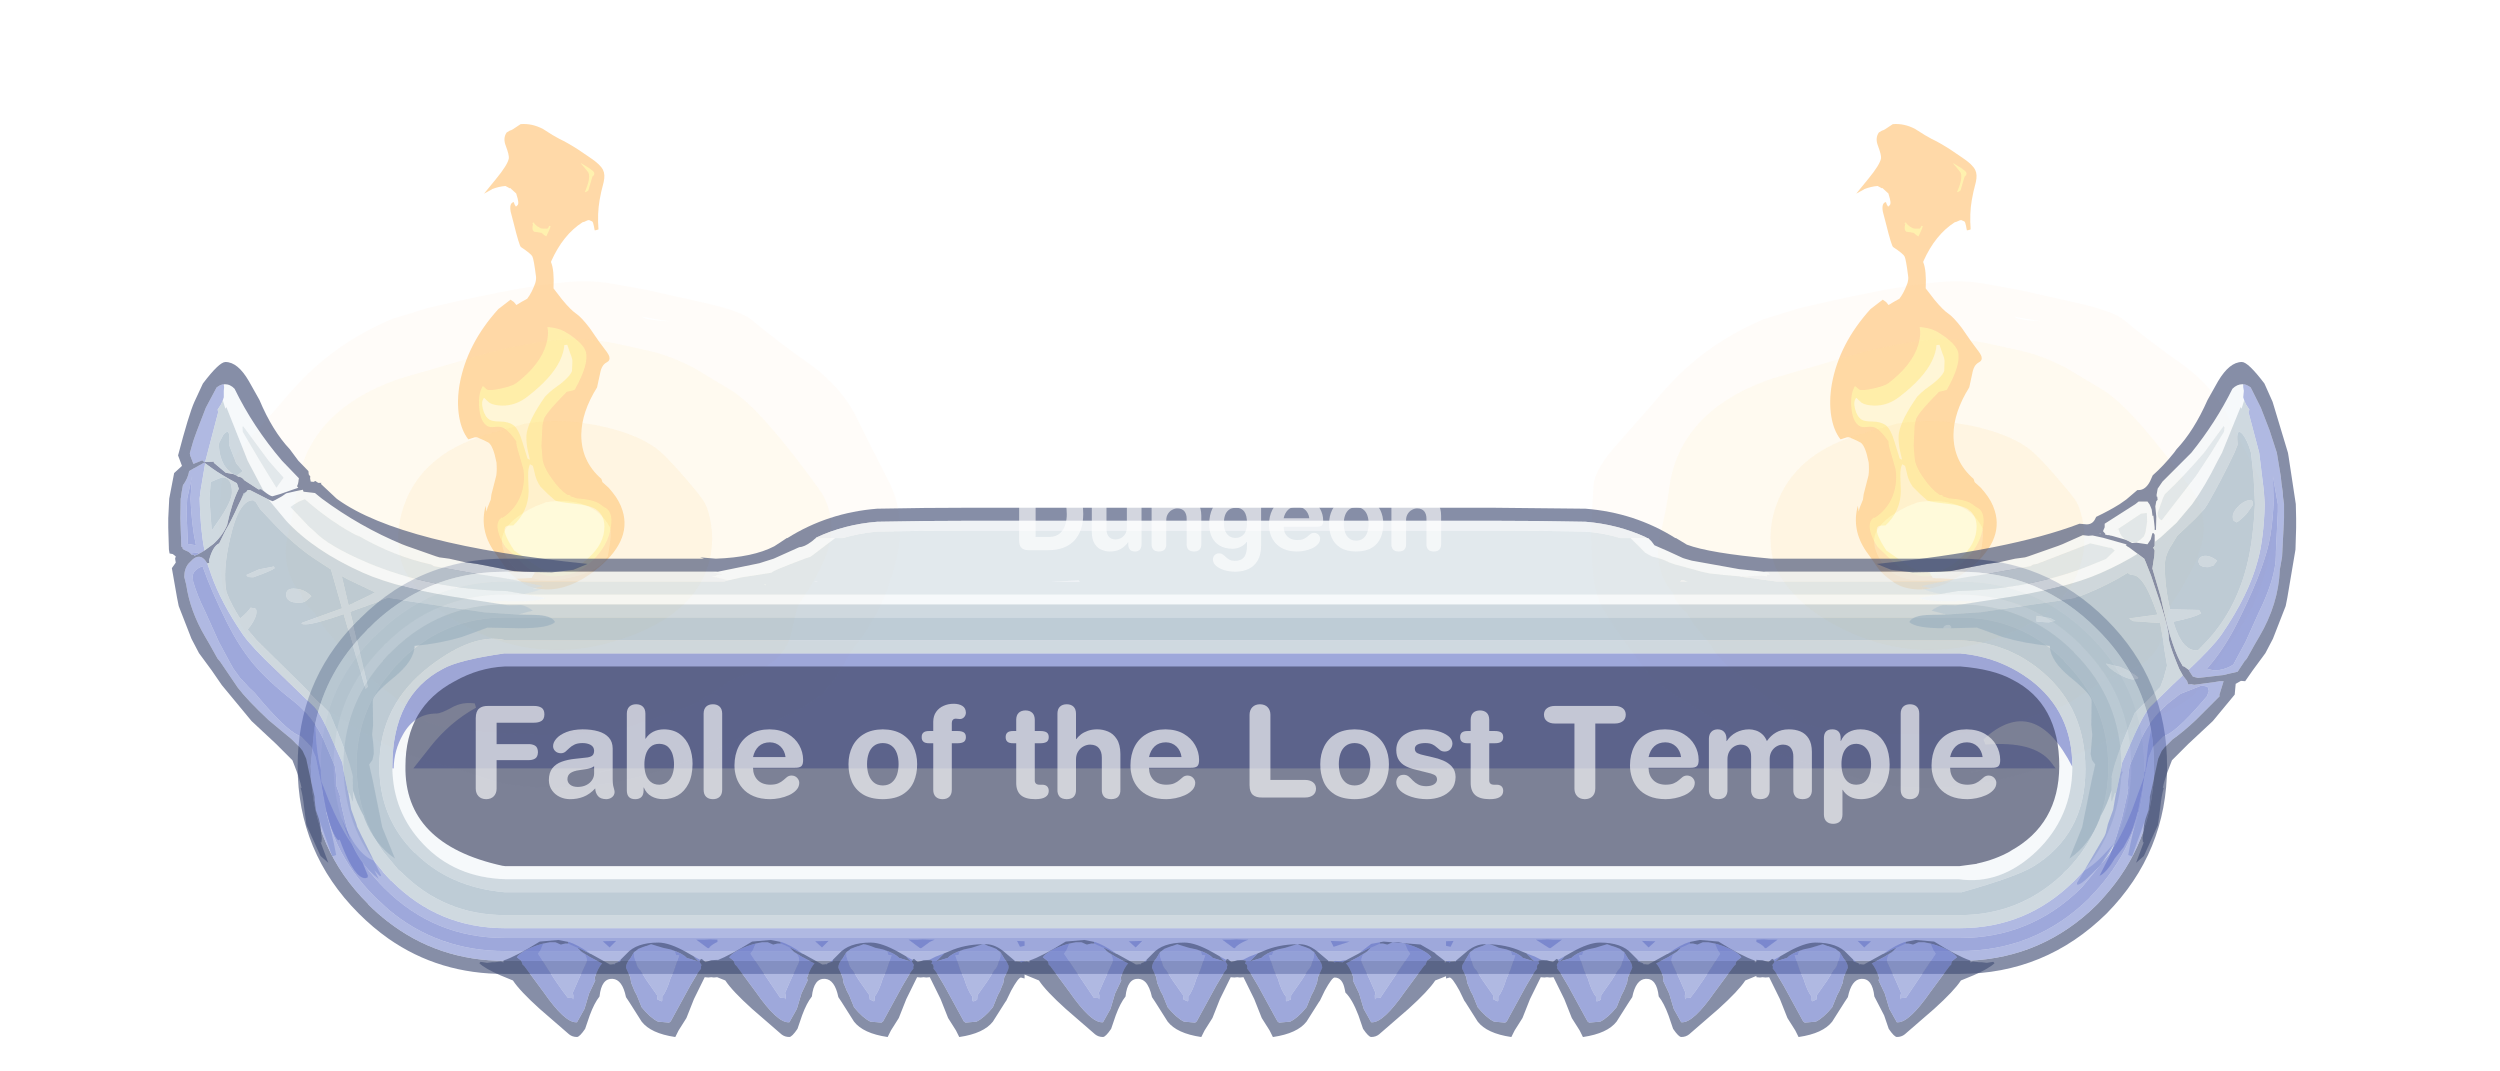 <?xml version="1.0" encoding="UTF-8" standalone="no"?>
<svg xmlns:ffdec="https://www.free-decompiler.com/flash" xmlns:xlink="http://www.w3.org/1999/xlink" ffdec:objectType="frame" height="163.95px" width="382.6px" xmlns="http://www.w3.org/2000/svg">
  <g transform="matrix(1.0, 0.0, 0.0, 1.0, 20.05, 52.0)">
    <filter id="filter29">
      <feColorMatrix in="SourceGraphic" result="filterResult6" type="matrix" values="1.0 0.0 0.0 0.0 0.0 0.0 1.0 0.0 0.0 0.0 0.0 0.0 1.0 0.0 0.0 0.0 0.0 0.0 1.0 0.0"/>
    </filter>
    <use ffdec:characterId="2595" filter="url(#filter29)" height="163.95" id="am_DoorPlate" transform="matrix(1.0, 0.0, 0.0, 1.0, -20.05, -52.0)" width="382.6" xlink:href="#sprite0"/>
  </g>
  <defs>
    <g id="sprite0" transform="matrix(1.0, 0.0, 0.0, 1.0, 20.05, 52.0)">
      <use ffdec:characterId="1439" height="44.5" transform="matrix(3.077, 0.0, 0.0, 3.684, -20.03, -51.978)" width="123.5" xlink:href="#shape0"/>
      <use ffdec:characterId="2578" height="143.6" id="am_FireGroup" transform="matrix(1.0, 0.0, 0.0, 1.0, -18.6, -50.8)" width="381.15" xlink:href="#sprite1"/>
      <use ffdec:characterId="2592" height="71.35" transform="matrix(1.0, 0.0, 0.0, 1.0, 25.5, 25.7)" width="286.1" xlink:href="#shape3"/>
      <filter id="filter20">
        <feColorMatrix in="SourceGraphic" result="filterResult0" type="matrix" values="0 0 0 0 0.263,0 0 0 0 0.31,0 0 0 0 0.463,0 0 0 1 0"/>
        <feConvolveMatrix divisor="16.0" in="filterResult0" kernelMatrix="1 1 1 1 1 1 1 1 1 1 1 1 1 1 1 1" order="4 4" result="filterResult1"/>
        <feComposite in="SourceGraphic" in2="filterResult1" operator="over" result="filterResult2"/>
      </filter>
      <use ffdec:characterId="2593" filter="url(#filter20)" height="26.35" id="am_MapName" transform="matrix(1.0, 0.0, 0.0, 1.0, 44.85, 51.75)" width="248.05" xlink:href="#text0"/>
      <filter id="filter28">
        <feColorMatrix in="SourceGraphic" result="filterResult3" type="matrix" values="0 0 0 0 0.263,0 0 0 0 0.31,0 0 0 0 0.463,0 0 0 1 0"/>
        <feConvolveMatrix divisor="16.0" in="filterResult3" kernelMatrix="1 1 1 1 1 1 1 1 1 1 1 1 1 1 1 1" order="4 4" result="filterResult4"/>
        <feComposite in="SourceGraphic" in2="filterResult4" operator="over" result="filterResult5"/>
      </filter>
      <use ffdec:characterId="2594" filter="url(#filter28)" height="21.65" id="am_Header" transform="matrix(1.0, 0.0, 0.0, 1.0, 105.95, 17.75)" width="124.0" xlink:href="#text1"/>
      <use ffdec:characterId="1295" height="103.3" id="am_DreadMode" transform="matrix(1.0, 0.0, 0.0, 1.0, 5.7, 3.4)" width="325.65" xlink:href="#sprite5"/>
    </g>
    <g id="shape0" transform="matrix(1.0, 0.0, 0.0, 1.0, 112.2, -16.4)">
      <path d="M11.3 60.9 L-112.2 60.9 -112.2 16.4 11.3 16.4 11.3 60.9" fill="#ff0000" fill-opacity="0.0" fill-rule="evenodd" stroke="none"/>
    </g>
    <g id="sprite1" transform="matrix(1.0, 0.0, 0.0, 1.0, 226.15, 16.65)">
      <use ffdec:characterId="2574" height="176.6" transform="matrix(0.32, -0.246, 0.362, 0.241, 4.15, 32.956)" width="201.95" xlink:href="#sprite2"/>
      <use ffdec:characterId="2577" height="259.65" transform="matrix(0.654, 0.0, 0.0, 0.474, -16.16, 3.772)" width="261.85" xlink:href="#sprite3"/>
      <use ffdec:characterId="2574" height="176.6" transform="matrix(0.32, -0.246, 0.362, 0.241, -205.85, 32.956)" width="201.95" xlink:href="#sprite2"/>
      <use ffdec:characterId="2577" height="259.65" transform="matrix(0.654, 0.0, 0.0, 0.474, -226.161, 3.772)" width="261.85" xlink:href="#sprite3"/>
    </g>
    <g id="sprite2" transform="matrix(1.0, 0.0, 0.0, 1.0, 23.45, 152.4)">
      <use ffdec:characterId="2566" height="149.1" transform="matrix(1.0, 0.0, 0.0, 1.0, -22.7, -128.6)" width="156.85" xlink:href="#shape1"/>
    </g>
    <g id="shape1" transform="matrix(1.0, 0.0, 0.0, 1.0, 22.7, 128.6)">
      <path d="M98.45 -104.35 Q101.0 -107.25 102.35 -106.5 101.6 -105.55 101.3 -104.65 L102.05 -104.7 Q103.1 -104.7 105.4 -108.0 L105.75 -108.45 106.0 -109.95 106.25 -111.45 106.05 -111.45 105.9 -112.8 105.85 -113.15 105.75 -113.2 Q104.2 -114.45 101.9 -115.2 L101.65 -115.2 98.55 -115.7 106.05 -117.3 Q113.45 -118.85 115.85 -120.5 117.05 -121.4 119.35 -124.9 121.2 -127.8 123.95 -128.6 L125.3 -128.45 Q125.55 -128.25 126.35 -128.15 L129.85 -127.9 Q132.7 -125.6 133.2 -121.4 133.25 -116.7 133.55 -114.7 134.05 -112.1 134.15 -107.45 L134.1 -102.2 Q134.1 -97.9 132.85 -95.7 131.85 -93.85 128.95 -92.0 124.9 -89.6 122.1 -87.65 117.0 -84.15 112.05 -79.25 L111.6 -79.4 Q111.05 -79.6 110.9 -79.85 L112.2 -81.35 Q113.3 -82.6 113.3 -83.05 L113.05 -84.15 Q112.75 -84.25 112.6 -84.4 111.15 -84.7 110.9 -84.95 102.4 -85.7 90.9 -80.55 L90.6 -80.35 Q88.6 -77.15 82.4 -72.05 L80.55 -66.7 Q79.0 -61.7 79.0 -59.5 79.0 -57.3 77.2 -52.15 L74.75 -46.0 73.45 -42.4 Q72.7 -40.15 72.0 -39.25 70.95 -37.9 69.45 -38.2 67.5 -38.55 64.5 -36.5 L59.05 -33.0 Q47.35 -29.2 39.8 -22.65 30.9 -14.85 29.5 -5.05 L28.65 -3.85 28.15 -0.75 27.45 1.55 Q26.1 5.7 23.65 9.05 15.4 20.5 -2.7 20.5 -14.6 20.5 -19.7 14.9 -22.7 11.55 -22.7 7.45 L-22.55 4.75 Q-22.3 1.35 -20.9 -1.8 L-19.15 -6.25 -18.45 -8.1 Q-14.5 -17.8 -5.15 -23.35 L-6.9 -21.45 -5.3 -22.4 -1.95 -24.0 -0.05 -25.4 Q2.1 -26.65 7.3 -29.85 9.15 -31.15 11.65 -33.6 16.55 -39.3 16.55 -41.35 L16.3 -43.1 15.95 -44.7 Q15.95 -45.5 15.25 -46.0 L13.15 -46.85 Q14.55 -51.0 18.8 -55.75 23.2 -60.65 29.65 -65.1 44.75 -75.35 63.25 -78.45 L69.1 -78.45 69.05 -76.95 68.6 -75.55 70.85 -75.3 73.1 -74.95 Q76.2 -75.7 80.15 -77.75 81.75 -78.7 82.55 -79.6 87.7 -85.05 88.35 -86.25 88.95 -87.35 88.95 -91.6 88.95 -92.3 95.3 -100.3 L98.45 -104.35" fill="#ffc478" fill-opacity="0.639" fill-rule="evenodd" stroke="none"/>
      <path d="M130.4 -99.5 L130.25 -97.5 Q129.8 -96.15 128.25 -96.15 L122.75 -93.0 122.15 -93.05 Q121.55 -93.1 121.5 -93.25 L121.6 -93.4 Q127.4 -96.05 128.75 -98.25 L129.6 -100.8 Q129.95 -102.45 130.25 -102.75 L130.4 -99.5 M70.2 -58.25 Q70.55 -57.0 70.55 -55.1 70.55 -48.85 68.45 -46.05 65.05 -41.65 53.4 -37.4 52.65 -37.45 51.15 -38.4 L50.85 -38.55 Q40.1 -37.2 36.85 -35.8 L34.3 -34.2 31.8 -32.15 27.2 -28.35 23.15 -24.3 Q20.75 -21.9 18.65 -16.55 16.65 -11.4 16.65 -8.35 L16.65 -8.05 17.15 -7.3 16.95 -7.0 16.85 -6.95 17.45 -5.15 17.55 -4.9 Q20.8 -0.9 20.8 1.95 L20.7 3.9 20.8 4.6 Q20.8 8.0 14.2 12.2 6.4 17.2 -3.65 17.2 -7.55 17.2 -11.25 14.7 -13.95 12.8 -14.7 11.35 -16.5 7.6 -16.5 4.95 -16.5 3.35 -14.5 -6.65 -13.15 -10.1 -11.05 -12.8 -8.95 -15.5 -6.85 -16.1 L-6.85 -16.15 -6.8 -16.15 -5.35 -16.3 -5.65 -16.05 -4.15 -15.9 Q2.3 -15.9 8.65 -19.9 12.45 -22.3 15.4 -25.55 L19.6 -31.15 Q21.7 -34.15 23.15 -35.45 L24.05 -37.95 Q24.8 -40.25 24.8 -41.9 24.8 -43.3 23.3 -44.4 21.8 -45.45 21.8 -46.6 21.8 -49.45 26.2 -53.8 30.4 -58.0 34.15 -59.3 L34.1 -58.65 33.9 -57.4 Q33.9 -56.3 37.4 -54.4 40.85 -52.55 42.55 -52.55 54.0 -52.55 62.1 -57.2 66.2 -59.55 68.15 -62.05 69.65 -60.1 70.2 -58.25 M102.5 -91.05 Q102.05 -90.7 100.2 -89.9 L98.1 -89.0 Q98.0 -89.55 98.25 -91.1 L97.65 -92.15 97.0 -93.1 Q97.0 -94.25 99.15 -95.55 L99.45 -95.75 99.25 -96.05 100.0 -96.0 Q99.5 -95.05 99.5 -93.8 L99.6 -92.65 Q99.8 -92.1 100.9 -91.05 101.8 -91.05 102.25 -91.5 L102.5 -91.05" fill="#ffffb3" fill-opacity="0.639" fill-rule="evenodd" stroke="none"/>
      <path d="M66.65 -52.3 L64.55 -49.25 Q63.15 -47.0 62.3 -46.3 L58.9 -43.45 Q55.8 -42.0 48.55 -42.4 L46.55 -42.3 44.4 -42.05 Q33.35 -38.95 28.4 -35.6 25.0 -33.3 20.15 -27.05 L20.05 -26.95 Q19.9 -27.0 19.9 -27.8 L23.9 -33.3 Q27.9 -38.65 27.9 -40.9 27.9 -43.1 26.15 -44.9 24.4 -46.7 24.4 -47.9 24.4 -49.85 26.5 -52.5 28.6 -55.2 30.55 -55.55 L30.3 -54.4 30.05 -52.9 Q30.05 -51.2 31.9 -49.15 34.8 -46.05 40.4 -46.05 52.05 -46.05 59.6 -49.25 63.45 -50.9 65.9 -52.9 L66.65 -52.3 M14.05 -22.35 Q16.65 -24.75 18.55 -25.55 L18.65 -24.4 16.7 -21.95 Q14.5 -19.4 13.4 -16.55 L12.55 -12.55 12.05 -9.25 Q12.05 -8.25 15.1 -4.05 18.15 0.1 18.15 2.6 18.15 6.8 13.05 10.7 6.95 15.45 -2.6 15.45 -9.6 15.45 -12.45 10.95 -13.95 8.55 -13.95 5.7 L-13.75 -3.65 Q-10.0 -12.65 -7.5 -12.65 -7.1 -12.65 -6.45 -12.15 L-5.6 -11.3 Q2.4 -12.0 9.2 -17.85 L14.05 -22.35" fill="#ffffff" fill-opacity="0.639" fill-rule="evenodd" stroke="none"/>
    </g>
    <g id="sprite3" transform="matrix(1.0, 0.0, 0.0, 1.0, 57.85, 55.4)">
      <use ffdec:characterId="2576" height="159.25" transform="matrix(0.927, -0.371, 0.371, 0.927, -33.157, 27.727)" width="159.15" xlink:href="#sprite4"/>
    </g>
    <g id="sprite4" transform="matrix(1.0, 0.0, 0.0, 1.0, 7.4, 8.75)">
      <use ffdec:characterId="2575" height="159.25" transform="matrix(1.0, 0.0, 0.0, 1.0, -7.4, -8.75)" width="159.15" xlink:href="#shape2"/>
    </g>
    <g id="shape2" transform="matrix(1.0, 0.0, 0.0, 1.0, 7.4, 8.75)">
      <path d="M71.55 -8.75 Q98.85 -6.95 108.3 -3.35 111.85 -2.05 115.1 0.35 L121.4 4.9 131.9 13.4 Q139.45 19.45 140.65 23.1 143.6 31.7 148.4 42.4 151.75 50.95 151.75 59.65 L151.45 68.85 151.05 83.15 Q151.0 88.65 149.1 94.9 147.15 101.15 143.85 106.6 139.75 113.4 135.85 118.15 130.6 124.65 123.8 130.05 122.35 131.2 118.15 135.6 114.95 139.0 110.65 141.65 108.15 143.15 102.2 144.65 L92.6 146.55 82.95 148.55 Q72.45 150.5 64.0 150.5 51.95 150.5 41.7 146.5 37.55 144.9 32.35 141.65 29.55 139.9 26.55 136.45 22.85 132.3 20.8 130.6 15.1 126.0 10.9 120.05 7.95 115.95 3.9 108.15 L-1.95 97.05 Q-5.1 90.5 -5.6 85.75 L-6.8 74.45 Q-7.4 68.05 -7.4 63.5 -7.4 54.15 5.4 26.4 7.35 22.3 13.65 17.5 L27.1 7.85 Q34.9 1.95 39.9 -0.8 50.7 -6.8 62.3 -8.55 L71.55 -8.75 M127.8 42.55 L122.4 32.6 Q118.7 26.7 114.35 23.2 L107.75 17.9 Q104.0 15.15 100.15 13.55 90.3 9.5 71.55 10.0 L57.2 10.0 Q43.05 10.8 33.1 19.05 26.25 24.7 21.55 33.8 18.3 40.2 13.0 48.65 9.35 55.4 9.35 62.3 9.35 63.45 9.7 65.8 9.0 69.2 10.4 73.15 L10.35 74.0 Q10.35 76.7 11.05 80.6 11.75 84.45 11.75 86.3 11.75 90.4 15.9 100.85 L21.05 114.0 Q22.3 118.75 39.4 126.7 56.4 134.6 65.2 134.6 L80.85 133.6 Q83.4 133.05 85.9 131.95 L88.5 131.3 92.1 129.7 Q93.1 129.25 97.35 128.95 101.7 128.7 103.65 127.75 108.75 125.4 111.85 120.1 115.75 113.4 116.8 112.45 127.05 103.25 131.1 96.25 135.1 89.4 135.1 81.2 132.1 51.0 127.8 42.55 M117.4 12.95 Q118.25 14.25 122.5 16.25 119.25 14.15 117.1 12.45 L117.4 12.95 M57.3 145.95 L53.0 145.45 53.15 145.6 57.3 145.95" fill="#ffd689" fill-opacity="0.051" fill-rule="evenodd" stroke="none"/>
      <path d="M127.8 42.55 Q132.1 51.0 135.1 81.2 135.1 89.4 131.1 96.25 127.05 103.25 116.8 112.45 115.75 113.4 111.85 120.1 108.75 125.4 103.65 127.75 101.7 128.7 97.35 128.95 93.1 129.25 92.1 129.7 L88.5 131.3 85.9 131.95 Q83.4 133.05 80.85 133.6 L65.2 134.6 Q56.4 134.6 39.4 126.7 22.3 118.75 21.05 114.0 L15.9 100.85 Q11.75 90.4 11.75 86.3 11.75 84.45 11.05 80.6 10.35 76.7 10.35 74.0 L10.4 73.15 Q9.0 69.2 9.7 65.8 9.35 63.45 9.35 62.3 9.35 55.4 13.0 48.65 18.3 40.2 21.55 33.8 26.25 24.7 33.1 19.05 43.05 10.8 57.2 10.0 L71.55 10.0 Q90.3 9.5 100.15 13.55 104.0 15.15 107.75 17.9 L114.35 23.2 Q118.7 26.7 122.4 32.6 L127.8 42.55 M107.1 64.3 Q105.55 55.7 104.25 52.85 101.75 47.3 95.65 42.25 88.1 36.0 78.8 34.4 L68.45 34.4 Q52.7 34.85 42.85 48.2 39.05 53.3 36.9 59.35 35.05 64.65 35.05 68.65 35.05 81.9 43.95 93.6 54.55 107.55 71.55 107.55 92.1 107.55 102.1 92.25 105.5 87.1 107.25 80.8 108.45 76.4 108.45 73.7 108.45 71.85 107.1 64.3" fill="#ffd689" fill-opacity="0.122" fill-rule="evenodd" stroke="none"/>
      <path d="M84.85 72.8 Q84.85 61.95 73.95 59.85 L71.05 60.2 Q63.6 61.8 60.7 65.85 58.75 68.6 58.75 73.15 58.75 77.0 60.35 79.6 63.5 84.7 72.2 84.7 77.55 84.7 80.9 81.5 L81.35 80.7 Q84.85 74.55 84.85 72.8 M107.1 64.3 Q108.45 71.85 108.45 73.7 108.45 76.4 107.25 80.8 105.5 87.1 102.1 92.25 92.1 107.55 71.55 107.55 54.55 107.55 43.95 93.6 35.05 81.9 35.05 68.65 35.05 64.65 36.9 59.35 39.05 53.3 42.85 48.2 52.7 34.85 68.45 34.4 L78.8 34.4 Q88.1 36.0 95.65 42.25 101.75 47.3 104.25 52.85 105.55 55.7 107.1 64.3" fill="#ffd689" fill-opacity="0.243" fill-rule="evenodd" stroke="none"/>
      <path d="M84.85 72.8 Q84.85 74.55 81.35 80.7 L80.9 81.5 Q77.55 84.7 72.2 84.7 63.5 84.7 60.35 79.6 58.75 77.0 58.75 73.15 58.75 68.6 60.7 65.85 63.6 61.8 71.05 60.2 L73.95 59.85 Q84.85 61.95 84.85 72.8" fill="#fff8c6" fill-opacity="0.29" fill-rule="evenodd" stroke="none"/>
    </g>
    <g id="shape3" transform="matrix(1.0, 0.0, 0.0, 1.0, -25.5, -25.7)">
      <path d="M304.6 66.1 L304.6 65.25 Q304.6 55.05 297.35 47.85 L297.35 47.8 Q290.05 40.5 279.85 40.5 L57.25 40.5 Q47.2 40.5 40.05 47.55 L40.05 47.5 40.0 47.6 39.6 48.0 39.5 48.05 38.55 49.1 38.55 49.15 Q32.5 56.0 32.5 65.25 L32.55 66.15 32.55 66.25 Q32.8 73.8 37.15 79.7 34.5 78.8 32.2 73.2 31.2 70.05 31.05 66.6 L31.05 66.45 31.05 66.3 31.05 66.15 31.05 66.1 31.0 65.25 Q31.0 54.55 38.5 47.0 L38.65 46.85 38.7 46.8 38.7 46.75 38.75 46.7 38.8 46.65 38.9 46.55 39.0 46.5 Q46.55 39.0 57.25 39.0 L279.85 39.0 Q290.7 39.0 298.45 46.75 L298.45 46.8 Q306.1 54.4 306.1 65.25 L306.1 66.1 306.1 66.25 306.1 66.3 Q305.95 69.85 305.0 73.05 304.35 75.2 303.35 77.2 L302.55 78.1 Q300.55 80.35 298.9 81.25 L298.85 81.3 Q304.1 75.05 304.6 66.8 L304.8 66.1 304.6 66.1 M246.2 36.2 L243.8 36.0 241.55 35.75 240.4 35.5 236.2 34.35 235.35 34.05 Q234.8 33.75 234.05 33.5 L232.75 33.15 231.75 32.6 230.0 30.85 229.5 30.35 232.0 30.35 232.2 30.35 232.7 30.85 233.15 31.45 Q235.05 32.25 237.5 33.4 L237.8 33.5 238.85 33.8 246.1 35.1 249.9 35.5 250.55 35.6 250.8 36.0 250.3 35.95 250.4 36.05 250.3 36.25 Q250.0 35.95 247.0 36.25 L246.2 36.2 M107.75 30.35 L107.5 30.55 107.1 30.85 104.0 33.2 103.1 33.5 100.75 34.4 Q99.15 35.0 98.2 35.5 L98.0 35.65 93.5 36.35 91.5 36.8 91.45 36.8 90.15 36.5 90.1 36.5 89.65 36.35 88.85 36.25 89.55 36.15 89.6 36.0 90.55 35.9 89.05 35.6 89.8 35.5 96.15 34.2 98.35 33.5 102.25 31.75 Q103.05 31.7 104.05 30.95 L104.2 30.85 104.55 30.55 104.8 30.35 107.75 30.35 M297.1 65.35 L297.1 65.6 Q297.0 73.1 291.6 78.3 286.1 83.5 279.7 82.55 L57.25 82.55 Q49.55 82.3 44.7 77.15 40.1 72.3 40.0 65.6 L40.2 65.6 Q40.25 62.8 41.6 60.45 43.4 57.2 46.75 57.2 47.45 57.2 49.15 56.25 50.65 55.4 52.6 55.65 L52.8 56.3 Q48.75 58.55 45.8 62.3 L43.2 65.6 294.55 65.6 293.8 64.6 Q291.2 61.35 283.8 61.95 L283.5 61.15 Q291.3 54.0 297.1 65.35 M96.9 37.35 L97.2 37.55 97.05 37.55 96.9 37.35" fill="#f1f5f8" fill-opacity="0.639" fill-rule="evenodd" stroke="none"/>
      <path d="M309.15 59.7 Q307.55 50.9 300.9 44.3 292.15 35.5 279.85 35.5 L249.9 35.5 246.1 35.1 238.85 33.8 237.8 33.5 237.5 33.4 Q235.05 32.25 233.15 31.45 L232.7 30.85 232.2 30.35 232.0 30.35 231.9 30.25 Q227.55 28.25 222.6 27.85 215.55 27.7 208.05 27.7 L128.75 27.7 Q121.25 27.7 114.2 27.85 109.2 28.25 104.9 30.25 L104.8 30.35 104.55 30.55 104.2 30.85 104.05 30.95 Q103.05 31.7 102.25 31.75 L98.35 33.5 96.15 34.2 89.8 35.5 57.25 35.5 Q50.2 35.5 44.4 38.35 40.6 40.2 37.3 43.25 L37.25 43.3 36.6 43.95 36.55 44.0 36.25 44.25 36.0 44.55 35.95 44.6 Q29.9 50.7 28.2 58.7 L28.2 58.65 28.05 59.5 27.5 65.25 27.55 66.0 27.55 66.1 27.55 66.25 Q27.85 77.95 36.3 86.35 L36.3 86.4 Q37.7 87.8 39.25 89.0 47.0 95.05 57.25 95.05 L279.85 95.05 Q291.35 95.05 299.75 87.5 L300.8 86.5 301.05 86.25 302.0 85.2 Q309.2 77.15 309.6 66.3 L309.6 66.1 309.6 65.25 Q309.6 62.35 309.15 59.7 M251.0 33.5 L279.85 33.5 Q293.0 33.5 302.35 42.85 311.6 52.1 311.6 65.25 311.6 78.4 302.35 87.8 292.95 97.05 279.85 97.05 L57.25 97.05 Q47.2 97.1 39.4 91.65 37.0 89.95 34.85 87.8 25.5 78.45 25.5 65.25 25.5 52.5 34.2 43.5 L34.25 43.5 34.35 43.35 34.65 43.05 34.8 42.9 34.9 42.85 35.0 42.7 Q37.5 40.2 40.3 38.35 47.75 33.5 57.25 33.5 L87.7 33.5 87.1 33.3 89.5 33.5 Q95.2 33.3 98.45 31.6 L99.6 30.85 100.35 30.35 100.45 30.35 Q106.65 26.45 114.2 25.85 121.5 25.7 128.75 25.7 L208.05 25.7 222.6 25.85 Q230.15 26.45 236.35 30.35 L236.45 30.35 238.1 31.35 Q241.55 32.65 251.0 33.5" fill="#434f76" fill-opacity="0.639" fill-rule="evenodd" stroke="none"/>
      <path d="M303.35 77.2 Q304.35 75.2 305.0 73.05 305.95 69.85 306.1 66.3 L306.1 66.25 306.1 66.1 306.1 65.25 Q306.1 54.4 298.45 46.8 L298.45 46.75 Q290.7 39.0 279.85 39.0 L57.25 39.0 Q46.55 39.0 39.0 46.5 L38.9 46.55 38.8 46.65 38.75 46.7 38.7 46.75 38.7 46.8 38.65 46.85 38.5 47.0 Q31.0 54.55 31.0 65.25 L31.05 66.1 31.05 66.15 31.05 66.3 31.05 66.45 31.05 66.6 Q31.2 70.05 32.2 73.2 32.85 75.35 33.9 77.35 31.95 74.5 30.25 70.45 L29.15 67.6 29.05 66.25 29.05 66.1 29.05 66.0 29.05 65.85 29.0 65.25 Q29.0 53.8 37.05 45.6 L37.15 45.5 37.3 45.4 37.4 45.3 37.5 45.15 37.6 45.1 39.35 43.5 Q43.5 39.95 48.4 38.35 52.55 37.0 57.25 37.0 L90.7 37.0 91.45 36.8 91.5 36.8 93.5 36.35 98.0 35.65 98.2 35.5 Q99.15 35.0 100.75 34.4 L103.1 33.5 104.0 33.2 107.1 30.85 107.5 30.55 107.75 30.35 108.9 30.35 Q111.45 29.6 114.2 29.35 121.25 29.2 128.75 29.2 L208.05 29.2 Q215.55 29.2 222.6 29.35 225.35 29.55 227.95 30.35 L229.5 30.35 230.0 30.85 231.75 32.6 232.75 33.15 234.05 33.5 Q234.8 33.75 235.35 34.05 L236.2 34.35 240.4 35.5 241.55 35.75 243.8 36.0 246.2 36.2 246.3 36.25 250.05 36.75 251.9 37.0 279.85 37.0 Q291.5 37.0 299.85 45.35 308.1 53.6 308.1 65.25 L308.1 66.1 308.1 66.3 308.1 66.4 308.1 66.75 308.1 66.85 306.2 72.05 Q303.95 77.65 301.5 80.25 L303.35 77.2 M237.1 37.0 L238.2 37.0 237.3 36.75 237.1 37.0 M145.2 37.0 L145.05 36.85 140.75 37.0 145.2 37.0 M96.9 37.35 L97.05 37.55 97.2 37.55 96.9 37.35 M104.5 37.0 L105.15 37.0 104.85 36.95 104.5 37.0" fill="#d2dce3" fill-opacity="0.639" fill-rule="evenodd" stroke="none"/>
      <path d="M229.5 30.35 L227.95 30.35 Q225.35 29.55 222.6 29.35 215.55 29.2 208.05 29.2 L128.75 29.2 Q121.25 29.2 114.2 29.35 111.45 29.6 108.9 30.35 L107.75 30.35 104.8 30.35 104.9 30.25 Q109.2 28.25 114.2 27.85 121.25 27.7 128.75 27.7 L208.05 27.7 Q215.55 27.7 222.6 27.85 227.55 28.25 231.9 30.25 L232.0 30.35 229.5 30.35 M91.45 36.8 L90.7 37.0 57.25 37.0 Q52.55 37.0 48.4 38.35 43.5 39.95 39.35 43.5 L37.6 45.1 37.5 45.15 37.4 45.3 37.3 45.4 37.15 45.5 37.05 45.6 Q29.0 53.8 29.0 65.25 L29.05 65.85 Q28.4 63.3 28.25 59.95 L28.2 58.7 Q29.9 50.7 35.95 44.6 L36.0 44.55 36.25 44.25 36.55 44.0 36.6 43.95 37.25 43.3 37.3 43.25 Q40.6 40.2 44.4 38.35 50.2 35.5 57.25 35.5 L89.8 35.5 89.05 35.6 90.55 35.9 89.6 36.0 89.55 36.15 88.85 36.25 89.65 36.35 90.1 36.5 90.15 36.5 91.45 36.8 M246.2 36.2 L247.0 36.25 Q250.0 35.95 250.3 36.25 L250.4 36.05 250.3 35.95 250.8 36.0 250.55 35.6 249.9 35.5 279.85 35.5 Q292.15 35.5 300.9 44.3 307.55 50.9 309.15 59.7 L308.7 62.0 308.25 66.1 308.1 66.1 308.1 65.25 Q308.1 53.6 299.85 45.35 291.5 37.0 279.85 37.0 L251.9 37.0 250.05 36.75 246.3 36.25 246.2 36.2 M145.2 37.0 L140.75 37.0 145.05 36.85 145.2 37.0 M237.1 37.0 L237.3 36.75 238.2 37.0 237.1 37.0 M104.5 37.0 L104.85 36.95 105.15 37.0 104.5 37.0" fill="#e6eaef" fill-opacity="0.639" fill-rule="evenodd" stroke="none"/>
      <path d="M37.15 79.7 L38.55 81.4 38.55 81.45 39.8 82.8 39.85 82.8 Q47.05 90.05 57.25 90.05 L279.85 90.05 Q290.05 90.05 297.3 82.9 L297.45 82.75 298.7 81.45 298.85 81.3 298.9 81.25 Q300.55 80.35 302.55 78.1 L303.35 77.2 301.5 80.25 298.55 83.8 298.45 83.9 298.35 84.0 Q290.65 91.55 279.85 91.55 L57.25 91.55 Q46.4 91.55 38.8 83.95 L38.75 83.9 Q35.7 80.85 33.9 77.35 32.85 75.35 32.2 73.2 34.5 78.8 37.15 79.7 M304.6 66.8 L304.6 66.3 304.6 66.25 304.6 66.1 304.8 66.1 304.6 66.8 M29.05 65.85 L29.05 66.0 29.05 66.1 29.05 66.25 29.15 67.6 Q29.85 77.85 37.35 85.3 L39.35 87.15 39.4 87.2 Q47.0 93.55 57.25 93.55 L279.85 93.55 Q291.45 93.55 299.7 85.45 L299.9 85.2 Q307.5 77.45 308.1 66.85 L308.1 66.75 308.1 66.4 308.1 66.3 308.1 66.1 308.25 66.1 308.7 62.0 309.15 59.7 Q309.6 62.35 309.6 65.25 L309.6 66.1 309.6 66.3 Q309.2 77.15 302.0 85.2 L301.05 86.25 300.8 86.5 299.75 87.5 Q291.35 95.05 279.85 95.05 L57.25 95.05 Q47.0 95.05 39.25 89.0 37.7 87.8 36.3 86.4 L36.3 86.35 Q27.85 77.95 27.55 66.25 L27.55 66.1 27.55 66.0 27.5 65.25 28.05 59.5 28.2 58.65 28.2 58.7 28.25 59.95 Q28.4 63.3 29.05 65.85" fill="#8391d1" fill-opacity="0.639" fill-rule="evenodd" stroke="none"/>
      <path d="M29.15 67.6 L30.25 70.45 Q31.95 74.5 33.9 77.35 35.7 80.85 38.75 83.9 L38.8 83.95 Q46.4 91.55 57.25 91.55 L279.85 91.55 Q290.65 91.55 298.35 84.0 L298.45 83.9 298.55 83.8 301.5 80.25 Q303.95 77.65 306.2 72.05 L308.1 66.85 Q307.5 77.45 299.9 85.2 L299.7 85.45 Q291.45 93.55 279.85 93.55 L57.25 93.55 Q47.0 93.55 39.4 87.2 L39.35 87.15 37.35 85.3 Q29.85 77.85 29.15 67.6 M40.0 65.6 L40.0 65.25 Q40.0 54.4 47.75 50.35 50.15 49.0 57.1 48.0 L57.25 48.0 279.85 48.0 279.95 48.0 Q286.05 48.55 290.8 52.15 297.1 57.0 297.1 65.3 L297.1 65.35 Q291.3 54.0 283.5 61.15 L283.8 61.95 Q291.2 61.35 293.8 64.6 L294.55 65.6 43.2 65.6 45.8 62.3 Q48.75 58.55 52.8 56.3 L52.6 55.65 Q50.65 55.4 49.15 56.25 47.45 57.2 46.75 57.2 43.4 57.2 41.6 60.45 40.25 62.8 40.2 65.6 L40.0 65.6" fill="#6778c7" fill-opacity="0.639" fill-rule="evenodd" stroke="none"/>
      <path d="M37.15 79.7 Q32.8 73.8 32.55 66.25 L32.55 66.15 32.5 65.25 Q32.5 56.0 38.55 49.15 L38.55 49.1 39.5 48.05 39.6 48.0 40.0 47.6 40.05 47.5 40.05 47.55 Q47.2 40.5 57.25 40.5 L279.85 40.5 Q290.05 40.5 297.35 47.8 L297.35 47.85 Q304.6 55.05 304.6 65.25 L304.6 66.1 304.6 66.25 304.6 66.3 304.6 66.8 Q304.1 75.05 298.85 81.3 L298.7 81.45 297.45 82.75 297.3 82.9 Q290.05 90.05 279.85 90.05 L57.25 90.05 Q47.05 90.05 39.85 82.8 L39.8 82.8 38.55 81.45 38.55 81.4 37.15 79.7 M295.95 49.3 L295.7 48.95 Q289.05 42.5 279.85 42.5 L57.25 42.5 Q48.15 42.5 41.65 48.75 L41.25 49.2 41.2 49.25 41.15 49.3 41.1 49.35 41.0 49.45 40.95 49.45 40.9 49.5 40.75 49.7 40.55 49.85 38.65 52.2 Q34.5 57.9 34.5 65.25 L34.55 66.15 34.55 66.25 Q34.8 73.05 38.65 78.4 L40.95 81.15 41.3 81.4 Q47.9 88.05 57.25 88.05 L279.85 88.05 Q288.95 88.05 295.55 81.85 L295.85 81.5 296.05 81.3 296.35 81.05 Q302.3 74.85 302.6 66.25 L302.6 65.25 Q302.6 55.9 295.95 49.3 M297.1 65.35 L297.1 65.3 Q297.1 57.0 290.8 52.15 286.05 48.55 279.95 48.0 L279.85 48.0 57.25 48.0 57.1 48.0 Q50.15 49.0 47.75 50.35 40.0 54.4 40.0 65.25 L40.0 65.6 Q40.1 72.3 44.7 77.15 49.55 82.3 57.25 82.55 L279.7 82.55 Q286.1 83.5 291.6 78.3 297.0 73.1 297.1 65.6 L297.1 65.35 M279.85 84.55 L57.2 84.55 Q48.75 83.8 43.45 78.5 L43.45 78.55 Q38.0 73.2 38.0 65.25 38.0 55.85 45.8 49.9 52.55 44.75 57.4 46.0 L279.9 46.0 Q287.25 46.25 292.65 50.95 299.1 56.5 299.1 65.75 299.1 75.75 291.05 80.65 288.45 82.2 280.15 84.55 L279.85 84.55" fill="#b4c4cf" fill-opacity="0.639" fill-rule="evenodd" stroke="none"/>
      <path d="M295.95 49.3 Q302.6 55.9 302.6 65.25 L302.6 66.25 Q302.3 74.85 296.35 81.05 L296.05 81.3 295.85 81.5 295.55 81.85 Q288.95 88.05 279.85 88.05 L57.25 88.05 Q47.9 88.05 41.3 81.4 L40.95 81.15 38.65 78.4 Q34.8 73.05 34.55 66.25 L34.55 66.15 34.5 65.25 Q34.5 57.9 38.65 52.2 L40.55 49.85 40.75 49.7 40.9 49.5 40.95 49.45 41.0 49.45 41.1 49.35 41.15 49.3 41.2 49.25 41.25 49.2 41.65 48.75 Q48.15 42.5 57.25 42.5 L279.85 42.5 Q289.05 42.5 295.7 48.95 L295.95 49.3 M279.85 84.55 L280.15 84.55 Q288.45 82.2 291.05 80.65 299.1 75.75 299.1 65.75 299.1 56.5 292.65 50.95 287.25 46.25 279.9 46.0 L57.4 46.0 Q52.55 44.75 45.8 49.9 38.0 55.85 38.0 65.25 38.0 73.2 43.45 78.55 L43.45 78.5 Q48.75 83.8 57.2 84.55 L279.85 84.55" fill="#99afbf" fill-opacity="0.639" fill-rule="evenodd" stroke="none"/>
      <path d="M302.65 88.15 L302.7 88.1 302.7 88.15 302.65 88.15" fill="#f1f5f8" fill-opacity="0.639" fill-rule="evenodd" stroke="none"/>
      <path d="M279.85 80.55 L57.25 80.55 56.85 80.5 Q41.8 77.2 42.0 65.25 42.0 56.25 49.55 52.25 53.2 50.2 57.15 50.0 L57.25 50.0 279.85 50.0 280.0 50.0 Q285.0 50.4 287.9 52.0 295.1 55.65 295.1 65.25 295.05 74.2 287.6 78.25 L287.65 78.25 Q285.35 79.55 282.55 80.15 L282.45 80.2 279.85 80.55" fill="#383e5f" fill-opacity="0.639" fill-rule="evenodd" stroke="none"/>
    </g>
    <g id="text0" transform="matrix(1.0, 0.0, 0.0, 1.0, 2.0, 2.0)">
      <g transform="matrix(1.0, 0.0, 0.0, 1.0, -2.0, -2.0)">
        <use fill="#ffffff" fill-opacity="0.639" height="26.35" transform="matrix(0.019, 0.0, 0.0, 0.019, 6.35, 18.3)" width="248.05" xlink:href="#font_HelveticaRounded_LT_Std_Bd_F0"/>
        <use fill="#ffffff" fill-opacity="0.639" height="26.35" transform="matrix(0.019, 0.0, 0.0, 0.019, 18.3, 18.3)" width="248.05" xlink:href="#font_HelveticaRounded_LT_Std_Bd_a0"/>
        <use fill="#ffffff" fill-opacity="0.639" height="26.35" transform="matrix(0.019, 0.0, 0.0, 0.019, 29.9, 18.3)" width="248.05" xlink:href="#font_HelveticaRounded_LT_Std_Bd_b0"/>
        <use fill="#ffffff" fill-opacity="0.639" height="26.35" transform="matrix(0.019, 0.0, 0.0, 0.019, 41.5, 18.3)" width="248.05" xlink:href="#font_HelveticaRounded_LT_Std_Bd_l0"/>
        <use fill="#ffffff" fill-opacity="0.639" height="26.35" transform="matrix(0.019, 0.0, 0.0, 0.019, 46.8, 18.3)" width="248.05" xlink:href="#font_HelveticaRounded_LT_Std_Bd_e0"/>
      </g>
      <g transform="matrix(1.0, 0.0, 0.0, 1.0, -2.0, -2.0)">
        <use fill="#ffffff" fill-opacity="0.639" height="26.35" transform="matrix(0.019, 0.0, 0.0, 0.019, 64.25, 18.3)" width="248.05" xlink:href="#font_HelveticaRounded_LT_Std_Bd_o0"/>
        <use fill="#ffffff" fill-opacity="0.639" height="26.35" transform="matrix(0.019, 0.0, 0.0, 0.019, 75.9, 18.3)" width="248.05" xlink:href="#font_HelveticaRounded_LT_Std_Bd_f0"/>
      </g>
      <g transform="matrix(1.0, 0.0, 0.0, 1.0, -2.0, -2.0)">
        <use fill="#ffffff" fill-opacity="0.639" height="26.35" transform="matrix(0.019, 0.0, 0.0, 0.019, 88.75, 18.3)" width="248.05" xlink:href="#font_HelveticaRounded_LT_Std_Bd_t0"/>
        <use fill="#ffffff" fill-opacity="0.639" height="26.35" transform="matrix(0.019, 0.0, 0.0, 0.019, 95.8, 18.3)" width="248.05" xlink:href="#font_HelveticaRounded_LT_Std_Bd_h0"/>
        <use fill="#ffffff" fill-opacity="0.639" height="26.35" transform="matrix(0.019, 0.0, 0.0, 0.019, 107.4, 18.3)" width="248.05" xlink:href="#font_HelveticaRounded_LT_Std_Bd_e0"/>
      </g>
      <g transform="matrix(1.0, 0.0, 0.0, 1.0, -2.0, -2.0)">
        <use fill="#ffffff" fill-opacity="0.639" height="26.35" transform="matrix(0.019, 0.0, 0.0, 0.019, 124.85, 18.3)" width="248.05" xlink:href="#font_HelveticaRounded_LT_Std_Bd_L0"/>
        <use fill="#ffffff" fill-opacity="0.639" height="26.35" transform="matrix(0.019, 0.0, 0.0, 0.019, 136.45, 18.3)" width="248.05" xlink:href="#font_HelveticaRounded_LT_Std_Bd_o0"/>
        <use fill="#ffffff" fill-opacity="0.639" height="26.35" transform="matrix(0.019, 0.0, 0.0, 0.019, 148.1, 18.3)" width="248.05" xlink:href="#font_HelveticaRounded_LT_Std_Bd_s0"/>
        <use fill="#ffffff" fill-opacity="0.639" height="26.35" transform="matrix(0.019, 0.0, 0.0, 0.019, 158.3, 18.3)" width="248.05" xlink:href="#font_HelveticaRounded_LT_Std_Bd_t0"/>
      </g>
      <g transform="matrix(1.0, 0.0, 0.0, 1.0, -2.0, -2.0)">
        <use fill="#ffffff" fill-opacity="0.639" height="26.35" transform="matrix(0.019, 0.0, 0.0, 0.019, 171.15, 18.3)" width="248.05" xlink:href="#font_HelveticaRounded_LT_Std_Bd_T0"/>
        <use fill="#ffffff" fill-opacity="0.639" height="26.35" transform="matrix(0.019, 0.0, 0.0, 0.019, 183.85, 18.3)" width="248.05" xlink:href="#font_HelveticaRounded_LT_Std_Bd_e0"/>
        <use fill="#ffffff" fill-opacity="0.639" height="26.35" transform="matrix(0.019, 0.0, 0.0, 0.019, 195.5, 18.3)" width="248.05" xlink:href="#font_HelveticaRounded_LT_Std_Bd_m0"/>
        <use fill="#ffffff" fill-opacity="0.639" height="26.35" transform="matrix(0.019, 0.0, 0.0, 0.019, 213.1, 18.3)" width="248.05" xlink:href="#font_HelveticaRounded_LT_Std_Bd_p0"/>
        <use fill="#ffffff" fill-opacity="0.639" height="26.35" transform="matrix(0.019, 0.0, 0.0, 0.019, 224.7, 18.3)" width="248.05" xlink:href="#font_HelveticaRounded_LT_Std_Bd_l0"/>
        <use fill="#ffffff" fill-opacity="0.639" height="26.35" transform="matrix(0.019, 0.0, 0.0, 0.019, 230.0, 18.3)" width="248.05" xlink:href="#font_HelveticaRounded_LT_Std_Bd_e0"/>
      </g>
    </g>
    <g id="font_HelveticaRounded_LT_Std_Bd_F0">
      <path d="M82.0 -70.5 L82.0 -639.5 Q82.5 -694.5 109.0 -716.5 135.0 -738.5 180.5 -737.5 L550.0 -737.5 Q587.5 -738.0 611.0 -723.5 634.5 -709.0 635.0 -670.0 634.5 -631.0 611.0 -616.5 587.5 -602.0 550.0 -602.5 L250.0 -602.5 250.0 -430.0 504.0 -430.0 Q537.5 -431.0 560.0 -417.5 582.0 -404.0 583.0 -365.5 582.0 -327.0 560.0 -313.5 537.5 -300.0 504.0 -301.0 L250.0 -301.0 250.0 -70.5 Q249.5 -32.5 227.0 -9.5 205.0 13.0 166.0 13.5 127.0 13.0 105.0 -9.5 82.5 -32.5 82.0 -70.5" fill-rule="evenodd" stroke="none"/>
    </g>
    <g id="font_HelveticaRounded_LT_Std_Bd_a0">
      <path d="M406.5 -193.5 L406.5 -252.0 Q393.5 -241.0 374.5 -236.0 356.0 -230.5 342.0 -228.5 L287.5 -220.5 Q240.5 -214.0 216.0 -197.0 191.5 -180.0 191.5 -146.5 192.0 -120.5 213.5 -103.0 235.5 -85.5 274.5 -85.0 315.5 -85.5 345.0 -101.0 374.5 -116.0 390.5 -141.0 406.5 -165.5 406.5 -193.5 M556.0 -395.5 L556.0 -144.5 Q556.5 -113.5 560.0 -96.0 563.5 -78.0 567.5 -66.5 571.0 -55.0 571.5 -44.0 570.5 -18.0 551.0 -2.5 531.5 13.0 504.0 13.5 456.0 12.5 436.5 -13.0 416.5 -38.0 415.5 -73.5 372.0 -26.0 321.0 -6.0 270.0 14.0 211.0 13.5 167.5 13.0 129.5 -5.0 91.0 -23.5 67.0 -58.0 43.0 -92.0 42.0 -139.5 42.5 -200.5 70.5 -236.0 98.5 -271.5 146.0 -288.5 193.0 -305.5 251.0 -311.5 L342.0 -321.5 Q369.5 -323.5 387.5 -334.5 406.0 -345.5 406.5 -377.0 405.5 -409.0 378.0 -424.0 351.0 -438.5 312.5 -438.5 271.5 -438.0 247.0 -425.5 222.5 -413.5 206.5 -397.5 190.5 -381.5 176.0 -369.5 161.0 -357.0 139.5 -356.5 110.5 -357.0 93.5 -373.5 76.0 -390.0 76.0 -414.0 76.0 -444.5 103.5 -475.5 130.5 -506.0 183.5 -527.0 236.5 -548.0 313.5 -549.0 385.5 -549.0 440.0 -533.0 494.5 -517.0 525.0 -483.0 555.5 -449.0 556.0 -395.5" fill-rule="evenodd" stroke="none"/>
    </g>
    <g id="font_HelveticaRounded_LT_Std_Bd_b0">
      <path d="M439.5 -266.0 Q440.0 -302.5 430.0 -340.5 420.0 -378.5 394.0 -405.0 368.0 -431.5 320.5 -432.5 275.5 -432.0 249.0 -407.0 222.5 -382.0 211.5 -344.0 200.5 -305.5 201.0 -266.0 200.5 -223.0 212.5 -186.0 224.5 -149.0 251.0 -126.5 277.5 -103.5 320.5 -103.0 360.5 -104.5 387.0 -126.5 413.5 -148.5 426.5 -185.0 439.5 -221.5 439.5 -266.0 M59.5 -57.0 L59.5 -676.0 Q60.0 -713.0 80.0 -732.0 100.0 -751.0 134.5 -751.0 168.5 -751.0 188.5 -732.0 208.5 -713.0 209.0 -676.0 L209.0 -473.5 211.0 -473.5 Q233.5 -509.5 271.0 -529.0 308.5 -548.5 358.5 -549.0 437.5 -548.0 488.5 -509.0 539.5 -470.0 564.5 -407.0 589.0 -344.5 589.0 -271.5 588.0 -174.5 556.0 -111.5 524.0 -48.0 471.0 -17.5 418.0 13.5 354.5 13.5 299.0 13.5 257.5 -10.0 216.0 -33.0 196.5 -80.5 L194.5 -80.5 194.5 -57.0 Q194.5 -22.5 177.5 -4.5 160.0 13.5 127.0 13.5 92.5 13.5 76.0 -4.5 59.5 -22.5 59.5 -57.0" fill-rule="evenodd" stroke="none"/>
    </g>
    <g id="font_HelveticaRounded_LT_Std_Bd_l0">
      <path d="M67.5 -61.5 L67.5 -676.0 Q68.0 -713.0 88.0 -732.0 108.0 -751.0 142.5 -751.0 176.5 -751.0 196.5 -732.0 216.5 -713.0 217.0 -676.0 L217.0 -61.5 Q216.5 -24.5 196.5 -5.5 176.5 13.5 142.5 13.5 108.0 13.5 88.0 -5.5 68.0 -24.5 67.5 -61.5" fill-rule="evenodd" stroke="none"/>
    </g>
    <g id="font_HelveticaRounded_LT_Std_Bd_e0">
      <path d="M186.5 -325.5 L448.5 -325.5 Q441.5 -378.0 407.5 -411.0 373.5 -443.5 322.5 -444.5 266.5 -444.0 232.5 -412.5 198.5 -380.5 186.5 -325.5 M524.5 -239.5 L186.5 -239.5 Q187.0 -179.0 223.0 -141.5 259.0 -104.0 324.5 -103.0 366.0 -103.5 390.5 -114.5 415.0 -125.5 431.0 -140.0 446.5 -154.5 461.0 -165.5 476.0 -176.5 497.5 -177.0 525.0 -176.0 542.0 -158.0 558.5 -140.0 559.0 -118.5 558.5 -84.5 535.0 -60.0 512.0 -35.0 475.5 -18.5 439.5 -2.5 399.5 5.5 359.5 13.5 324.5 13.5 246.5 13.0 191.5 -10.5 136.5 -34.0 102.5 -73.5 68.5 -112.5 52.5 -160.5 37.0 -208.5 37.0 -258.0 37.5 -345.5 71.0 -411.0 104.5 -476.0 167.5 -512.0 230.5 -548.5 319.5 -549.0 406.0 -548.0 466.0 -513.0 526.5 -478.0 558.0 -422.0 589.5 -366.5 590.0 -304.0 590.5 -266.5 576.0 -252.5 561.5 -239.0 524.5 -239.5" fill-rule="evenodd" stroke="none"/>
    </g>
    <g id="font_HelveticaRounded_LT_Std_Bd_o0">
      <path d="M37.0 -268.5 Q37.0 -348.0 68.5 -411.0 100.0 -474.5 161.5 -511.5 223.5 -548.0 313.5 -549.0 403.5 -548.0 465.5 -511.5 527.0 -474.5 558.5 -411.0 590.0 -348.0 590.0 -268.5 590.5 -192.5 563.5 -128.5 536.5 -65.0 476.0 -26.5 415.0 12.5 313.5 13.5 212.0 12.5 151.0 -26.5 90.5 -65.0 63.5 -128.5 36.5 -192.5 37.0 -268.5 M186.5 -268.5 Q186.5 -222.0 199.5 -183.5 213.0 -144.5 241.0 -121.0 269.0 -97.5 313.5 -97.0 358.0 -97.5 386.0 -121.0 414.0 -144.5 427.5 -183.5 440.5 -222.0 440.5 -268.5 440.5 -317.5 427.0 -355.5 413.5 -394.0 385.0 -416.0 357.0 -438.0 313.5 -438.5 270.0 -438.0 242.0 -416.0 213.5 -394.0 200.0 -355.5 186.5 -317.5 186.5 -268.5" fill-rule="evenodd" stroke="none"/>
    </g>
    <g id="font_HelveticaRounded_LT_Std_Bd_f0">
      <path d="M106.5 -61.5 L106.5 -437.0 72.5 -437.0 Q41.5 -437.0 27.5 -449.5 13.0 -461.5 13.5 -486.5 13.0 -511.0 27.5 -523.0 41.5 -535.5 72.5 -535.5 L106.5 -535.5 106.5 -610.5 Q107.0 -657.5 130.0 -690.0 152.5 -722.0 190.0 -738.5 227.0 -755.0 271.5 -755.0 313.0 -755.0 341.0 -738.0 368.5 -720.5 369.5 -683.5 369.0 -662.0 355.5 -647.5 342.0 -632.5 321.5 -632.0 313.0 -632.5 305.0 -633.5 297.0 -635.0 288.5 -635.0 272.5 -635.0 264.5 -625.5 256.0 -616.0 256.0 -600.0 L256.0 -535.5 302.0 -535.5 Q335.0 -535.5 352.5 -524.5 369.5 -513.0 369.5 -486.5 369.5 -459.5 352.5 -448.0 335.0 -437.0 302.0 -437.0 L256.0 -437.0 256.0 -61.5 Q255.5 -24.5 235.5 -5.5 215.5 13.5 181.5 13.5 147.0 13.5 127.0 -5.5 107.0 -24.5 106.5 -61.5" fill-rule="evenodd" stroke="none"/>
    </g>
    <g id="font_HelveticaRounded_LT_Std_Bd_t0">
      <path d="M98.5 -119.5 L98.5 -437.0 73.0 -437.0 Q41.5 -437.0 27.5 -449.5 13.5 -461.5 13.5 -486.5 13.5 -511.0 27.5 -523.0 41.5 -535.5 73.0 -535.5 L98.5 -535.5 98.5 -626.5 Q99.0 -663.5 119.0 -682.5 139.0 -701.0 173.5 -701.5 207.5 -701.0 227.5 -682.5 247.5 -663.5 248.0 -626.5 L248.0 -535.5 293.0 -535.5 Q326.0 -535.5 343.5 -524.5 360.5 -513.0 360.5 -486.5 360.5 -459.5 343.5 -448.0 326.0 -437.0 293.0 -437.0 L248.0 -437.0 248.0 -138.0 Q248.0 -121.0 257.5 -112.0 267.0 -103.0 287.0 -103.0 L308.5 -103.0 Q333.0 -103.0 347.0 -90.0 360.5 -77.0 360.5 -53.0 360.5 -20.5 333.0 -3.5 306.0 13.5 252.0 13.5 171.5 13.5 134.5 -20.0 98.0 -53.5 98.5 -119.5" fill-rule="evenodd" stroke="none"/>
    </g>
    <g id="font_HelveticaRounded_LT_Std_Bd_h0">
      <path d="M59.5 -61.5 L59.5 -676.0 Q60.0 -713.0 80.0 -732.0 100.0 -751.0 134.5 -751.0 168.5 -751.0 188.5 -732.0 208.5 -713.0 209.0 -676.0 L209.0 -470.0 211.0 -470.0 Q226.0 -490.0 248.5 -508.0 271.5 -525.5 303.5 -537.0 335.5 -548.5 378.0 -549.0 424.0 -549.5 467.0 -531.5 510.0 -514.0 537.5 -470.5 565.5 -427.5 566.5 -352.5 L566.5 -61.5 Q567.5 -30.5 551.0 -9.0 534.5 12.5 492.0 13.5 449.0 12.5 432.5 -9.0 416.0 -30.5 417.0 -61.5 L417.0 -322.5 Q417.0 -368.5 394.0 -397.0 371.0 -425.5 322.5 -426.0 296.0 -426.0 270.0 -412.0 244.0 -398.5 227.0 -372.0 209.5 -345.5 209.0 -308.0 L209.0 -61.5 Q210.0 -30.5 193.5 -9.0 177.0 12.5 134.5 13.5 91.5 12.5 75.0 -9.0 58.5 -30.5 59.5 -61.5" fill-rule="evenodd" stroke="none"/>
    </g>
    <g id="font_HelveticaRounded_LT_Std_Bd_L0">
      <path d="M78.0 -98.5 L78.0 -667.0 Q78.5 -705.0 101.0 -728.0 123.0 -750.5 162.0 -751.0 201.0 -750.5 223.0 -728.0 245.5 -705.0 246.0 -667.0 L246.0 -141.5 526.5 -141.5 Q563.5 -141.5 588.0 -123.5 612.5 -105.5 613.5 -71.0 612.5 -36.0 588.0 -18.0 563.5 0.0 526.5 0.0 L176.5 0.0 Q131.0 1.0 105.0 -21.0 78.5 -43.0 78.0 -98.5" fill-rule="evenodd" stroke="none"/>
    </g>
    <g id="font_HelveticaRounded_LT_Std_Bd_s0">
      <path d="M36.0 -382.0 Q36.5 -427.5 56.5 -459.5 76.5 -491.5 109.5 -511.0 142.0 -531.0 181.5 -540.0 221.0 -549.0 260.0 -549.0 318.0 -549.0 370.0 -535.0 421.5 -521.0 454.5 -495.5 487.5 -470.0 488.5 -435.5 488.0 -408.5 471.5 -389.5 455.5 -370.5 426.0 -370.0 404.5 -370.5 390.5 -380.5 376.0 -391.0 362.0 -404.0 348.0 -417.5 327.0 -428.0 306.0 -438.0 271.5 -438.5 232.0 -438.5 209.0 -427.5 186.0 -416.0 185.5 -392.5 186.0 -367.0 208.0 -356.5 230.0 -346.0 265.5 -339.0 L327.5 -324.5 Q371.5 -315.5 413.5 -298.0 456.0 -280.0 484.5 -248.5 513.0 -216.5 514.0 -165.0 513.0 -104.0 479.5 -64.5 445.5 -25.0 393.5 -5.5 341.0 13.5 283.5 13.5 215.5 13.0 159.5 -5.0 103.5 -23.0 70.0 -53.0 37.0 -83.5 36.0 -120.5 36.0 -146.0 50.5 -164.5 65.0 -182.5 96.5 -183.0 120.0 -182.5 136.5 -169.0 153.0 -155.0 169.5 -137.0 186.5 -119.0 211.5 -105.5 237.0 -91.5 277.5 -91.0 318.0 -91.5 341.0 -106.5 364.0 -121.5 364.5 -145.5 364.0 -172.5 341.5 -183.0 319.0 -194.0 278.5 -202.5 L190.5 -224.5 Q146.5 -234.5 112.0 -252.5 77.0 -270.5 57.0 -301.5 36.5 -332.5 36.0 -382.0" fill-rule="evenodd" stroke="none"/>
    </g>
    <g id="font_HelveticaRounded_LT_Std_Bd_T0">
      <path d="M258.0 -70.5 L258.0 -596.0 99.5 -596.0 Q62.5 -596.0 37.5 -614.0 13.0 -632.0 12.5 -667.0 13.0 -701.5 37.5 -719.5 62.5 -737.5 99.5 -737.5 L584.5 -737.5 Q621.5 -737.5 646.5 -719.5 671.0 -701.5 671.5 -667.0 671.0 -632.0 646.5 -614.0 621.5 -596.0 584.5 -596.0 L426.0 -596.0 426.0 -70.5 Q425.5 -32.5 403.0 -9.5 381.0 13.0 342.0 13.5 303.0 13.0 281.0 -9.5 258.5 -32.5 258.0 -70.5" fill-rule="evenodd" stroke="none"/>
    </g>
    <g id="font_HelveticaRounded_LT_Std_Bd_m0">
      <path d="M59.5 -61.5 L59.5 -474.0 Q60.0 -508.5 78.5 -528.5 97.0 -548.5 130.0 -549.0 163.5 -548.5 182.0 -528.5 200.5 -508.5 201.0 -474.0 L201.0 -454.5 203.0 -454.5 Q232.5 -499.5 279.0 -524.0 326.0 -548.5 383.0 -549.0 409.0 -549.0 437.0 -540.0 464.5 -531.5 488.5 -510.5 512.0 -490.0 526.5 -454.5 557.5 -499.0 600.0 -523.5 642.5 -548.5 702.5 -549.0 755.0 -549.5 797.0 -532.0 839.0 -514.0 863.5 -474.5 888.5 -434.5 889.0 -367.5 L889.0 -61.5 Q890.0 -30.5 873.5 -9.0 857.0 12.5 814.5 13.5 771.5 12.5 755.0 -9.0 738.5 -30.5 739.5 -61.5 L739.5 -330.0 Q740.0 -370.5 720.5 -398.0 701.0 -425.0 657.5 -426.0 628.5 -426.0 604.0 -411.5 579.5 -397.0 564.5 -371.5 549.5 -345.5 549.0 -310.5 L549.0 -61.5 Q550.0 -30.5 533.5 -9.0 517.0 12.5 474.5 13.5 431.5 12.5 415.0 -9.0 398.5 -30.5 399.5 -61.5 L399.5 -330.0 Q400.0 -370.5 380.5 -398.0 361.0 -425.0 317.5 -426.0 288.5 -426.0 264.0 -411.5 239.5 -397.0 224.5 -371.5 209.5 -345.5 209.0 -310.5 L209.0 -61.5 Q210.0 -30.5 193.5 -9.0 177.0 12.5 134.5 13.5 91.5 12.5 75.0 -9.0 58.5 -30.5 59.5 -61.5" fill-rule="evenodd" stroke="none"/>
    </g>
    <g id="font_HelveticaRounded_LT_Std_Bd_p0">
      <path d="M439.5 -269.5 Q439.5 -314.0 426.5 -350.5 413.5 -387.0 387.0 -409.0 360.5 -431.0 320.5 -432.5 277.5 -432.0 251.0 -409.0 224.5 -386.5 212.5 -349.5 200.5 -312.5 201.0 -269.5 200.5 -230.0 211.5 -191.5 222.5 -153.5 249.0 -128.5 275.5 -103.5 320.5 -103.0 368.0 -104.0 394.0 -130.5 420.0 -157.0 430.0 -195.0 440.0 -233.0 439.5 -269.5 M59.5 137.5 L59.5 -478.5 Q59.5 -513.0 76.0 -531.0 92.5 -549.0 127.0 -549.0 160.0 -549.0 177.5 -531.0 194.5 -513.0 194.5 -478.5 L194.5 -455.0 196.5 -455.0 Q216.0 -502.5 257.5 -525.5 299.0 -549.0 354.5 -549.0 418.0 -549.0 471.0 -518.0 524.0 -487.5 556.0 -424.0 588.0 -361.0 589.0 -264.0 589.0 -191.0 564.5 -128.5 539.5 -65.5 488.5 -26.5 437.5 12.5 358.5 13.5 307.0 13.0 269.5 -6.5 232.0 -26.0 211.0 -62.0 L209.0 -62.0 209.0 137.5 Q208.5 174.0 188.5 193.0 168.5 212.0 134.5 212.0 100.0 212.0 80.0 193.0 60.0 174.0 59.5 137.5" fill-rule="evenodd" stroke="none"/>
    </g>
    <g id="text1" transform="matrix(1.0, 0.0, 0.0, 1.0, 2.0, 2.0)">
      <g transform="matrix(1.0, 0.0, 0.0, 1.0, -2.0, -2.0)">
        <use fill="#ffffff" fill-opacity="0.639" height="21.65" transform="matrix(0.015, 0.0, 0.0, 0.015, 28.8, 14.45)" width="124.0" xlink:href="#font_HelveticaRounded_LT_Std_Bd_D0"/>
        <use fill="#ffffff" fill-opacity="0.639" height="21.65" transform="matrix(0.015, 0.0, 0.0, 0.015, 40.2, 14.45)" width="124.0" xlink:href="#font_HelveticaRounded_LT_Std_Bd_u0"/>
        <use fill="#ffffff" fill-opacity="0.639" height="21.65" transform="matrix(0.015, 0.0, 0.0, 0.015, 49.35, 14.45)" width="124.0" xlink:href="#font_HelveticaRounded_LT_Std_Bd_n0"/>
        <use fill="#ffffff" fill-opacity="0.639" height="21.65" transform="matrix(0.015, 0.0, 0.0, 0.015, 58.5, 14.45)" width="124.0" xlink:href="#font_HelveticaRounded_LT_Std_Bd_g0"/>
        <use fill="#ffffff" fill-opacity="0.639" height="21.65" transform="matrix(0.015, 0.0, 0.0, 0.015, 67.65, 14.45)" width="124.0" xlink:href="#font_HelveticaRounded_LT_Std_Bd_e0"/>
        <use fill="#ffffff" fill-opacity="0.639" height="21.65" transform="matrix(0.015, 0.0, 0.0, 0.015, 76.85, 14.45)" width="124.0" xlink:href="#font_HelveticaRounded_LT_Std_Bd_o0"/>
        <use fill="#ffffff" fill-opacity="0.639" height="21.65" transform="matrix(0.015, 0.0, 0.0, 0.015, 86.05, 14.45)" width="124.0" xlink:href="#font_HelveticaRounded_LT_Std_Bd_n0"/>
      </g>
    </g>
    <g id="font_HelveticaRounded_LT_Std_Bd_D0">
      <path d="M246.0 -602.5 L246.0 -135.0 387.0 -135.0 Q453.5 -136.0 492.5 -170.5 531.5 -204.5 548.0 -257.5 564.5 -310.5 564.0 -369.0 564.5 -479.0 521.0 -540.0 477.5 -601.5 386.0 -602.5 L246.0 -602.5 M78.0 -98.0 L78.0 -639.5 Q78.5 -694.5 105.0 -716.5 131.0 -738.5 176.5 -737.5 L381.0 -737.5 Q450.0 -738.0 513.0 -720.5 576.0 -703.0 625.0 -661.5 674.5 -620.0 703.0 -548.5 731.5 -476.5 732.0 -369.0 731.0 -192.5 639.0 -96.5 547.0 -1.0 378.0 0.0 L176.5 0.0 Q131.0 1.0 105.0 -21.0 78.5 -43.0 78.0 -98.0" fill-rule="evenodd" stroke="none"/>
    </g>
    <g id="font_HelveticaRounded_LT_Std_Bd_u0">
      <path d="M566.5 -474.0 L566.5 -61.5 Q566.5 -27.0 550.5 -7.0 534.0 13.0 499.0 13.5 464.0 13.0 447.5 -7.0 431.0 -27.0 431.5 -61.5 L431.5 -81.0 429.5 -81.0 Q398.5 -38.5 355.0 -13.0 311.0 12.5 248.0 13.5 202.0 14.0 159.0 -4.0 116.0 -21.5 88.5 -65.0 60.5 -108.0 59.5 -183.0 L59.5 -474.0 Q58.5 -505.0 75.0 -526.5 91.5 -548.0 134.5 -549.0 177.0 -548.0 193.5 -526.5 210.0 -505.0 209.0 -474.0 L209.0 -213.0 Q209.0 -167.0 232.0 -138.5 255.0 -110.0 303.5 -109.5 330.0 -109.5 356.0 -123.5 382.0 -137.0 399.0 -163.5 416.5 -190.0 417.0 -227.5 L417.0 -474.0 Q416.0 -505.0 432.5 -526.5 449.0 -548.0 492.0 -549.0 534.5 -548.0 551.0 -526.5 567.5 -505.0 566.5 -474.0" fill-rule="evenodd" stroke="none"/>
    </g>
    <g id="font_HelveticaRounded_LT_Std_Bd_n0">
      <path d="M59.5 -61.5 L59.5 -474.0 Q59.5 -508.5 75.5 -528.5 92.0 -548.5 127.0 -549.0 162.0 -548.5 178.5 -528.5 195.0 -508.5 194.5 -474.0 L194.5 -454.5 196.5 -454.5 Q227.5 -497.0 271.0 -522.5 315.0 -548.0 378.0 -549.0 424.0 -549.5 467.0 -531.5 510.0 -514.0 537.5 -470.5 565.5 -427.5 566.5 -352.5 L566.5 -61.5 Q567.5 -30.5 551.0 -9.0 534.5 12.5 492.0 13.5 449.0 12.5 432.5 -9.0 416.0 -30.5 417.0 -61.5 L417.0 -322.5 Q417.0 -368.5 394.0 -397.0 371.0 -425.5 322.5 -426.0 296.0 -426.0 270.0 -412.0 244.0 -398.5 227.0 -372.0 209.5 -345.5 209.0 -308.0 L209.0 -61.5 Q210.0 -30.5 193.5 -9.0 177.0 12.5 134.5 13.5 91.5 12.5 75.0 -9.0 58.5 -30.5 59.5 -61.5" fill-rule="evenodd" stroke="none"/>
    </g>
    <g id="font_HelveticaRounded_LT_Std_Bd_g0">
      <path d="M566.5 -478.5 L566.5 -44.0 Q566.0 46.0 532.0 104.5 498.0 163.0 438.5 191.5 378.5 219.5 300.0 219.5 242.5 219.0 191.0 203.5 140.0 188.0 108.0 160.0 76.0 132.5 75.0 95.5 75.5 67.5 93.5 50.0 111.0 32.5 136.5 32.0 159.5 32.5 175.5 44.0 192.0 55.5 207.5 70.5 223.0 85.5 243.5 97.0 264.0 108.5 295.0 109.0 363.0 110.0 393.0 71.0 423.5 32.5 423.0 -55.5 L423.0 -86.0 421.0 -86.0 Q400.0 -56.0 361.0 -35.5 322.0 -15.5 276.5 -14.5 197.5 -15.0 144.5 -46.5 91.0 -78.0 64.0 -134.0 37.0 -190.0 37.0 -264.5 38.0 -361.0 70.0 -424.5 102.0 -487.5 154.5 -518.0 207.5 -549.0 271.5 -549.0 326.5 -548.5 367.0 -525.0 408.0 -502.0 429.0 -460.0 L431.5 -460.0 431.5 -478.5 Q431.5 -513.0 448.5 -531.0 465.5 -549.0 499.0 -549.0 533.5 -549.0 550.0 -531.0 566.5 -513.0 566.5 -478.5 M186.5 -269.5 Q186.5 -234.5 198.5 -201.5 210.5 -168.5 236.5 -147.0 263.0 -125.5 305.5 -125.0 356.5 -124.5 389.0 -160.5 422.0 -196.5 423.0 -275.5 422.5 -357.0 394.0 -395.0 365.0 -433.0 312.5 -432.5 264.5 -432.0 237.0 -411.0 209.5 -389.5 197.5 -353.0 186.0 -316.0 186.5 -269.5" fill-rule="evenodd" stroke="none"/>
    </g>
    <g id="sprite5" transform="matrix(1.0, 0.0, 0.0, 1.0, 162.8, 103.3)">
      <use ffdec:characterId="1294" height="103.3" transform="matrix(1.0, 0.0, 0.0, 1.0, -162.8, -103.3)" width="325.65" xlink:href="#shape4"/>
    </g>
    <g id="shape4" transform="matrix(1.0, 0.0, 0.0, 1.0, 162.8, 103.3)">
      <path d="M141.2 -75.75 L141.2 -76.85 141.05 -77.1 140.85 -77.1 140.6 -76.15 140.1 -75.4 138.4 -75.65 138.35 -75.65 137.75 -75.6 137.7 -75.6 137.65 -75.65 137.35 -75.8 137.4 -75.8 138.2 -75.7 138.4 -75.7 139.0 -76.1 139.55 -76.6 139.8 -77.25 140.05 -78.9 140.0 -80.2 139.2 -80.1 139.05 -80.05 135.15 -77.45 135.65 -77.75 135.75 -77.45 Q136.05 -76.55 136.75 -76.1 L134.65 -76.7 134.35 -76.75 134.25 -76.8 134.1 -76.8 134.0 -76.8 133.6 -76.9 133.65 -77.0 133.3 -77.4 133.35 -77.55 133.55 -78.0 133.55 -78.55 138.25 -81.55 138.75 -81.95 140.1 -81.95 140.35 -81.6 140.4 -81.55 140.6 -81.1 140.75 -80.7 140.85 -79.9 140.85 -79.75 141.0 -79.8 141.2 -78.0 141.2 -77.6 141.4 -77.6 141.45 -79.6 141.3 -81.2 141.45 -82.0 141.65 -82.2 141.6 -82.7 141.5 -82.7 141.5 -83.0 141.65 -83.85 141.65 -83.9 142.4 -85.0 142.8 -85.4 146.8 -89.4 Q150.55 -94.05 153.1 -99.2 153.8 -99.9 154.65 -99.9 L154.7 -99.9 154.75 -99.8 154.75 -99.45 154.85 -98.9 154.75 -97.9 154.9 -97.45 154.5 -96.15 154.35 -96.4 151.5 -89.4 150.8 -88.1 Q148.95 -84.35 146.95 -81.55 L144.8 -79.0 144.6 -78.75 144.5 -78.65 142.1 -76.45 141.2 -75.75 M106.7 -71.15 L108.4 -71.2 109.85 -71.25 110.2 -71.35 115.6 -72.4 117.4 -72.65 119.85 -73.2 121.35 -73.4 121.85 -73.55 126.4 -75.15 127.05 -75.4 130.2 -76.8 131.05 -76.7 131.7 -76.75 133.3 -76.4 136.85 -75.4 136.9 -75.35 136.8 -75.3 136.75 -75.3 137.05 -75.05 137.15 -74.9 136.75 -74.65 137.25 -74.95 138.6 -73.95 Q136.1 -72.4 133.05 -71.05 127.45 -68.55 116.85 -67.0 L114.25 -66.6 111.0 -66.75 111.0 -66.65 Q105.6 -66.65 105.2 -67.2 L108.45 -67.8 111.1 -68.25 Q122.7 -68.5 132.4 -72.6 L133.75 -73.15 135.1 -74.45 134.6 -74.85 134.15 -74.9 131.35 -75.55 123.2 -72.4 122.6 -72.3 122.2 -72.05 115.2 -70.8 112.6 -70.4 110.45 -70.05 110.35 -70.05 110.0 -70.1 107.25 -70.25 106.7 -71.15 M148.75 -89.4 Q145.65 -85.8 142.75 -83.05 L142.5 -82.55 141.65 -80.2 Q141.65 -79.3 142.25 -79.1 L142.3 -79.1 147.55 -85.9 149.85 -89.4 151.8 -92.6 151.9 -93.3 151.75 -93.5 148.75 -89.4 M132.85 -77.05 L132.95 -76.95 132.75 -77.0 132.85 -77.05 M-147.45 -82.25 L-146.85 -82.0 Q-146.7 -82.0 -145.4 -82.75 L-144.75 -83.2 -143.2 -83.55 -142.2 -83.75 -142.1 -83.45 -140.35 -83.25 -139.3 -82.4 Q-133.5 -78.1 -127.0 -75.4 L-126.35 -75.15 -121.8 -73.55 -121.3 -73.4 -119.8 -73.2 -117.35 -72.65 -115.55 -72.4 -110.15 -71.35 -109.8 -71.25 -108.35 -71.2 -106.65 -71.15 -107.2 -70.25 -109.95 -70.1 -110.3 -70.05 -110.4 -70.05 -112.55 -70.4 -115.15 -70.8 -122.15 -72.05 -122.55 -72.3 Q-128.3 -73.55 -133.95 -76.85 L-133.55 -76.55 Q-137.65 -78.6 -141.9 -82.3 -143.1 -81.9 -144.1 -81.1 L-141.25 -78.1 -140.45 -77.4 Q-138.35 -75.15 -132.35 -72.6 -122.65 -68.5 -111.05 -68.25 L-108.4 -67.8 -105.15 -67.2 Q-105.55 -66.65 -110.95 -66.65 L-110.95 -66.75 -114.2 -66.6 -116.8 -67.0 Q-127.4 -68.55 -133.0 -71.05 -140.5 -74.4 -144.75 -79.0 L-147.45 -82.25 M-154.45 -97.45 L-154.3 -97.9 -154.3 -98.9 -154.25 -99.45 -154.3 -99.8 -154.2 -99.9 -154.15 -99.9 Q-153.3 -99.9 -152.65 -99.2 -149.8 -93.35 -145.4 -88.2 L-142.8 -85.5 -142.85 -85.25 Q-142.9 -84.6 -143.1 -84.3 L-142.9 -84.05 -143.5 -83.85 -145.65 -83.1 -146.85 -82.75 Q-147.2 -82.75 -148.2 -83.55 L-150.6 -88.1 -150.65 -88.2 -153.9 -96.4 -154.05 -96.15 -154.45 -97.45 M-151.45 -93.3 L-151.4 -92.6 -148.8 -88.2 -147.4 -85.9 -146.25 -84.05 -145.15 -85.6 -147.45 -88.2 -151.35 -93.5 -151.45 -93.3" fill="#f1f5f8" fill-opacity="0.639" fill-rule="evenodd" stroke="none"/>
      <path d="M154.7 -99.9 Q155.25 -99.9 155.9 -99.4 L157.45 -96.3 158.8 -92.8 159.15 -91.7 159.35 -91.1 159.9 -89.4 160.5 -85.8 160.6 -84.8 160.8 -83.4 160.85 -82.6 161.0 -81.55 161.0 -79.4 160.7 -73.5 160.35 -71.5 Q160.15 -66.25 157.2 -61.25 L156.5 -60.05 156.0 -59.15 155.3 -57.9 155.0 -57.55 154.95 -57.5 153.9 -55.9 152.35 -55.55 151.8 -55.4 147.9 -54.95 147.8 -54.95 147.05 -55.15 146.55 -55.9 146.4 -56.2 146.5 -56.3 Q150.1 -59.7 151.4 -61.55 155.6 -67.65 157.0 -73.0 157.9 -76.3 158.05 -81.55 L157.9 -83.65 157.2 -89.4 155.55 -95.65 155.7 -96.0 155.15 -96.85 154.9 -97.45 154.75 -97.9 154.85 -98.9 154.75 -99.45 154.75 -99.8 154.7 -99.9 M145.5 -55.35 L146.15 -54.5 146.35 -53.95 146.8 -54.0 147.25 -53.9 150.3 -54.3 151.15 -54.45 151.75 -54.45 151.1 -52.35 151.15 -52.15 147.5 -48.5 Q145.4 -46.55 143.95 -45.55 L142.7 -44.3 142.3 -43.8 141.75 -42.6 141.1 -39.6 140.45 -36.75 140.45 -36.3 140.25 -34.7 139.8 -33.4 137.75 -27.65 137.15 -27.85 Q137.8 -31.3 138.7 -34.4 L138.65 -34.55 138.8 -35.35 139.55 -39.2 140.3 -42.85 140.95 -44.4 142.35 -45.85 142.55 -46.05 Q144.2 -46.4 148.3 -51.1 L149.5 -52.5 149.2 -52.15 149.5 -52.95 149.3 -53.6 148.4 -53.8 145.25 -52.55 145.05 -52.45 143.75 -51.45 Q140.8 -49.15 139.1 -45.55 L137.35 -41.45 137.2 -40.35 137.1 -38.9 137.15 -38.0 137.0 -37.65 137.1 -37.5 136.2 -33.55 134.95 -29.4 Q133.6 -26.75 131.9 -25.3 L131.2 -24.6 Q129.9 -23.3 129.35 -23.3 L129.3 -23.55 133.5 -30.7 133.7 -31.15 134.05 -32.6 134.85 -34.8 135.25 -37.15 135.3 -37.35 136.0 -40.65 136.2 -41.95 137.2 -44.2 Q139.4 -49.35 140.5 -50.5 L140.6 -50.6 143.85 -53.8 145.5 -55.35 M10.05 -14.2 L10.75 -13.9 10.85 -13.9 10.95 -13.85 11.25 -13.75 12.0 -13.45 12.0 -13.4 12.55 -13.0 12.55 -12.3 12.25 -11.4 Q12.1 -10.65 11.6 -10.2 L10.7 -8.75 9.05 -6.4 9.0 -5.75 8.35 -5.45 8.3 -5.55 8.25 -5.55 8.25 -6.2 Q7.6 -6.95 7.0 -8.95 L6.45 -10.15 6.0 -11.5 5.65 -12.5 6.15 -12.55 6.35 -13.15 6.85 -13.35 7.0 -13.4 8.15 -13.65 9.95 -14.2 10.05 -14.2 M-11.0 -13.0 L-10.45 -13.4 -10.45 -13.45 -9.7 -13.75 -9.4 -13.85 -9.3 -13.9 -9.2 -13.9 -8.4 -14.2 -6.6 -13.65 -5.45 -13.4 -5.3 -13.35 -4.8 -13.15 -4.6 -12.55 -4.1 -12.5 -4.45 -11.5 -4.9 -10.15 -5.45 -8.95 Q-6.05 -6.95 -6.7 -6.2 L-6.7 -5.55 -6.75 -5.55 -6.8 -5.45 -7.45 -5.75 -7.5 -6.4 -9.15 -8.75 -10.05 -10.2 Q-10.55 -10.65 -10.7 -11.4 L-11.0 -12.3 -11.0 -13.0 M-19.6 -13.6 L-19.25 -13.25 -19.2 -13.2 -19.2 -13.15 -19.1 -13.1 -19.0 -13.0 -18.6 -12.7 Q-18.25 -12.25 -18.25 -11.65 L-18.3 -11.4 -19.55 -8.7 -20.4 -6.75 -20.3 -6.35 Q-20.3 -5.45 -20.4 -5.95 L-21.15 -6.0 -25.7 -12.75 -25.35 -13.25 -24.9 -14.3 -23.9 -14.5 -23.05 -14.5 -22.25 -14.15 -22.15 -14.15 -22.0 -14.2 -21.55 -14.3 -21.15 -14.3 -19.6 -13.6 M-37.9 -14.2 L-37.25 -13.9 -37.15 -13.9 -37.05 -13.85 -36.75 -13.75 -36.0 -13.45 -36.0 -13.4 -35.45 -13.0 -35.45 -12.3 -35.75 -11.4 Q-35.9 -10.65 -36.4 -10.2 L-37.3 -8.75 -38.95 -6.4 -39.0 -5.75 Q-39.25 -5.5 -39.65 -5.45 L-39.7 -5.55 -39.75 -5.55 -39.75 -6.2 Q-40.4 -6.95 -41.0 -8.95 L-41.55 -10.15 -42.0 -11.5 -42.35 -12.5 -41.85 -12.55 -41.65 -13.15 -41.15 -13.35 -41.0 -13.4 -39.85 -13.65 -38.15 -14.2 -37.9 -14.2 M-59.0 -13.0 L-58.45 -13.4 -58.45 -13.45 -57.7 -13.75 -57.4 -13.85 -57.3 -13.9 -57.2 -13.9 -56.4 -14.2 Q-55.95 -14.2 -54.6 -13.65 L-53.45 -13.4 -53.3 -13.35 -52.8 -13.15 -52.6 -12.55 -52.1 -12.5 -52.45 -11.5 -52.9 -10.15 -53.45 -8.95 Q-54.05 -6.95 -54.7 -6.2 L-54.7 -5.55 -54.75 -5.55 -54.8 -5.45 -55.45 -5.75 -55.5 -6.4 -57.15 -8.75 -58.05 -10.2 Q-58.55 -10.65 -58.7 -11.4 L-59.0 -12.3 -59.0 -13.0 M-67.6 -13.6 L-67.25 -13.25 -67.2 -13.2 -67.2 -13.15 -67.1 -13.1 -67.0 -13.0 -66.6 -12.7 Q-66.25 -12.25 -66.25 -11.65 L-66.3 -11.4 -67.55 -8.7 -68.4 -6.75 -68.3 -6.35 Q-68.3 -5.45 -68.4 -5.95 L-69.15 -6.0 -73.7 -12.75 -73.35 -13.25 -72.9 -14.3 -71.9 -14.5 -71.05 -14.5 -70.25 -14.15 -70.15 -14.15 -70.0 -14.2 -69.55 -14.3 -69.15 -14.3 Q-68.25 -14.0 -67.6 -13.6 M-91.5 -13.0 L-90.95 -13.4 -90.95 -13.45 -90.2 -13.75 -89.9 -13.85 -89.8 -13.9 -89.7 -13.9 -88.9 -14.2 -87.1 -13.65 -85.95 -13.4 -85.8 -13.35 -85.3 -13.15 -85.1 -12.55 -84.6 -12.5 -84.95 -11.5 -85.4 -10.15 -85.95 -8.95 Q-86.55 -6.95 -87.2 -6.2 L-87.2 -5.55 -87.25 -5.55 -87.3 -5.45 -87.95 -5.75 -88.0 -6.4 -89.65 -8.75 -90.55 -10.2 Q-91.05 -10.65 -91.2 -11.4 L-91.5 -12.3 -91.5 -13.0 M-100.1 -13.6 L-99.75 -13.25 -99.7 -13.2 -99.7 -13.15 -99.6 -13.1 -99.5 -13.0 -99.1 -12.7 Q-98.75 -12.25 -98.75 -11.65 L-98.8 -11.4 -100.05 -8.7 -100.9 -6.75 -100.8 -6.35 Q-100.8 -5.45 -100.9 -5.95 L-101.65 -6.0 Q-103.25 -8.0 -106.2 -12.75 L-105.85 -13.25 -105.4 -14.3 -104.4 -14.5 -103.55 -14.5 -102.75 -14.15 -102.65 -14.15 -102.5 -14.2 -102.05 -14.3 -101.65 -14.3 -100.1 -13.6 M103.15 -14.3 L103.55 -14.3 104.0 -14.2 104.15 -14.15 104.25 -14.15 105.05 -14.5 105.9 -14.5 106.9 -14.3 107.35 -13.25 107.7 -12.75 103.15 -6.0 102.4 -5.95 Q102.3 -5.45 102.3 -6.35 L102.4 -6.75 101.55 -8.7 100.3 -11.4 100.25 -11.65 Q100.25 -12.25 100.6 -12.7 L101.0 -13.0 101.1 -13.1 101.2 -13.15 101.2 -13.2 101.25 -13.25 101.6 -13.6 103.15 -14.3 M87.3 -13.35 L87.45 -13.4 88.6 -13.65 90.4 -14.2 91.2 -13.9 91.3 -13.9 91.4 -13.85 91.7 -13.75 92.45 -13.45 92.45 -13.4 93.0 -13.0 93.0 -12.3 92.7 -11.4 Q92.55 -10.65 92.05 -10.2 L91.15 -8.75 89.5 -6.4 89.45 -5.75 88.8 -5.45 88.75 -5.55 88.7 -5.55 88.7 -6.2 Q88.05 -6.95 87.45 -8.95 L86.9 -10.15 86.45 -11.5 86.1 -12.5 86.6 -12.55 86.8 -13.15 87.3 -13.35 M70.15 -14.3 L70.55 -14.3 71.0 -14.2 71.15 -14.15 71.25 -14.15 72.05 -14.5 72.9 -14.5 73.9 -14.3 74.35 -13.25 74.7 -12.75 Q71.75 -8.0 70.15 -6.0 L69.4 -5.95 Q69.3 -5.45 69.3 -6.35 L69.4 -6.75 68.55 -8.7 67.3 -11.4 67.25 -11.65 Q67.25 -12.25 67.6 -12.7 L68.0 -13.0 68.1 -13.1 68.2 -13.15 68.2 -13.2 68.25 -13.25 68.6 -13.6 70.15 -14.3 M54.3 -13.35 L54.45 -13.4 55.6 -13.65 57.4 -14.2 58.2 -13.9 58.3 -13.9 58.4 -13.85 58.7 -13.75 59.45 -13.45 59.45 -13.4 60.0 -13.0 60.0 -12.3 59.7 -11.4 Q59.55 -10.65 59.05 -10.2 L58.15 -8.75 56.5 -6.4 56.45 -5.75 Q56.2 -5.5 55.8 -5.45 L55.75 -5.55 55.7 -5.55 55.7 -6.2 Q55.05 -6.95 54.45 -8.95 L53.9 -10.15 53.45 -11.5 53.1 -12.5 53.6 -12.55 53.8 -13.15 54.3 -13.35 M36.45 -13.0 L37.0 -13.4 37.0 -13.45 37.75 -13.75 38.05 -13.85 38.15 -13.9 38.25 -13.9 38.9 -14.2 39.15 -14.2 Q39.7 -14.2 40.85 -13.65 L42.0 -13.4 42.15 -13.35 42.65 -13.15 42.85 -12.55 43.35 -12.5 43.0 -11.5 42.55 -10.15 42.0 -8.95 Q41.4 -6.95 40.75 -6.2 L40.75 -5.55 40.7 -5.55 40.65 -5.45 40.0 -5.75 39.95 -6.4 38.3 -8.75 37.4 -10.2 Q36.9 -10.65 36.75 -11.4 L36.45 -12.3 36.45 -13.0 M22.7 -14.3 L23.1 -14.3 23.55 -14.2 23.7 -14.15 23.8 -14.15 24.6 -14.5 25.45 -14.5 26.45 -14.3 26.9 -13.25 27.25 -12.75 22.7 -6.0 21.95 -5.95 Q21.85 -5.45 21.85 -6.35 L21.95 -6.75 21.1 -8.7 19.85 -11.4 19.8 -11.65 Q19.8 -12.25 20.15 -12.7 L20.55 -13.0 20.65 -13.1 20.75 -13.15 20.75 -13.2 20.8 -13.25 21.15 -13.6 22.7 -14.3 M159.3 -85.8 L159.4 -81.55 Q159.2 -77.85 158.65 -75.45 157.55 -70.75 153.8 -63.3 152.0 -59.75 149.9 -57.2 L149.2 -56.35 150.25 -56.1 Q151.85 -56.1 153.25 -57.0 L153.35 -57.2 155.1 -60.45 157.15 -65.0 Q159.75 -70.3 159.75 -73.75 L159.75 -74.2 160.05 -80.35 160.05 -81.55 159.3 -85.8 M-139.75 -33.4 L-140.2 -34.7 -140.4 -36.3 -140.4 -36.75 -141.05 -39.6 -141.7 -42.6 -142.25 -43.8 -142.65 -44.3 -143.9 -45.55 -147.45 -48.5 Q-150.7 -51.55 -152.15 -53.45 L-154.9 -57.5 -154.95 -57.55 -155.25 -57.9 -155.95 -59.15 -156.45 -60.05 -157.15 -61.25 Q-159.45 -65.15 -160.05 -69.2 L-160.35 -70.4 Q-160.35 -71.65 -159.7 -72.45 L-159.1 -73.05 -158.85 -73.25 Q-157.7 -74.0 -156.85 -72.5 L-156.8 -72.5 -156.75 -72.25 -156.3 -71.0 -156.3 -70.95 Q-154.75 -66.5 -151.35 -61.55 -150.05 -59.7 -146.45 -56.3 L-140.45 -50.5 Q-139.35 -49.35 -137.15 -44.2 L-136.15 -41.95 -135.95 -40.65 -135.25 -37.35 -135.2 -37.15 -134.8 -34.8 -134.0 -32.6 -133.9 -32.2 -133.35 -31.05 -130.2 -24.7 -130.4 -24.6 -131.25 -25.5 -130.6 -24.2 Q-132.0 -25.25 -133.05 -26.65 -133.95 -27.85 -134.55 -29.25 -135.25 -30.85 -136.2 -34.95 L-136.55 -36.65 -136.5 -36.8 -137.05 -38.4 -137.05 -38.9 -137.15 -40.35 -137.3 -41.45 -139.05 -45.55 Q-140.75 -49.15 -143.7 -51.45 -147.55 -54.45 -149.85 -57.2 -151.95 -59.75 -153.75 -63.3 -156.25 -68.3 -157.55 -72.05 -159.05 -71.45 -159.05 -70.5 L-159.0 -69.75 Q-158.4 -67.6 -157.1 -65.0 L-155.05 -60.45 -153.3 -57.2 -152.85 -56.4 -151.8 -54.95 -150.35 -53.4 -149.6 -52.7 -148.25 -51.1 Q-144.15 -46.4 -142.5 -46.05 L-142.3 -45.85 -140.9 -44.4 -140.25 -42.85 -139.5 -39.2 -138.75 -35.35 -138.6 -34.55 -138.65 -34.4 Q-137.75 -31.3 -137.1 -27.85 L-137.7 -27.65 -139.75 -33.4 M-154.2 -99.9 L-154.3 -99.8 -154.25 -99.45 -154.3 -98.9 -154.3 -97.9 -154.45 -97.45 -154.7 -96.85 -155.25 -96.0 -155.15 -95.65 -157.1 -88.2 -157.15 -88.0 -157.25 -87.95 -157.6 -88.25 -158.95 -87.7 -159.45 -89.0 -159.5 -89.35 -159.0 -91.1 -158.8 -91.7 -158.4 -92.8 -157.05 -96.3 -155.4 -99.4 Q-154.75 -99.9 -154.2 -99.9 M-159.4 -74.0 L-159.7 -74.25 -160.25 -74.5 -160.6 -74.7 -160.6 -74.9 -160.8 -75.05 -160.95 -79.4 -160.9 -82.4 -160.85 -82.6 -160.75 -83.4 -160.55 -84.45 Q-159.8 -85.45 -159.6 -86.6 L-159.1 -86.9 -157.3 -87.9 -157.15 -87.8 -157.85 -83.65 -158.0 -82.4 Q-157.9 -77.7 -157.25 -74.45 -157.7 -74.15 -158.2 -73.9 L-158.25 -74.15 -159.4 -74.0 M-159.15 -85.8 L-159.9 -82.4 -160.0 -80.35 -159.8 -75.45 -159.45 -75.4 -158.55 -75.25 -158.6 -75.45 Q-159.2 -78.15 -159.4 -82.4 L-159.15 -85.8" fill="#8391d1" fill-opacity="0.639" fill-rule="evenodd" stroke="none"/>
      <path d="M146.4 -56.2 L146.55 -55.9 147.05 -55.15 147.8 -54.95 147.9 -54.95 151.8 -55.4 152.35 -55.55 153.9 -55.9 154.95 -57.5 155.0 -57.55 155.3 -57.9 156.0 -59.15 156.5 -60.05 157.2 -61.25 Q160.15 -66.25 160.35 -71.5 L160.7 -73.5 161.0 -79.4 161.0 -81.55 160.85 -82.6 160.8 -83.4 160.6 -84.8 160.5 -85.8 159.9 -89.4 159.35 -91.1 159.15 -91.7 158.8 -92.8 157.45 -96.3 155.9 -99.4 Q155.25 -99.9 154.7 -99.9 L154.65 -99.9 Q153.8 -99.9 153.1 -99.2 150.55 -94.05 146.8 -89.4 L142.8 -85.4 142.4 -85.0 141.65 -83.9 141.65 -83.85 141.5 -83.0 141.5 -82.7 141.6 -82.7 141.65 -82.2 141.45 -82.0 141.3 -81.2 141.45 -79.6 141.4 -77.6 141.2 -77.6 141.2 -78.0 141.0 -79.8 140.85 -79.75 140.85 -79.9 140.75 -80.7 140.6 -81.1 140.4 -81.55 140.35 -81.6 140.1 -81.95 138.75 -81.95 138.25 -81.55 133.55 -78.55 133.55 -78.0 133.35 -77.55 133.3 -77.4 133.65 -77.0 133.6 -76.9 134.0 -76.8 134.1 -76.8 134.25 -76.8 134.35 -76.75 134.65 -76.7 136.75 -76.1 137.4 -75.8 137.35 -75.8 137.65 -75.65 137.7 -75.6 137.75 -75.6 138.35 -75.65 138.4 -75.65 140.1 -75.4 140.6 -76.15 140.85 -77.1 141.05 -77.1 141.2 -76.85 141.2 -75.75 141.2 -75.2 141.05 -74.95 140.95 -74.95 141.2 -74.45 141.15 -73.65 141.05 -73.0 140.85 -71.7 142.1 -67.45 Q143.2 -62.35 143.95 -60.25 144.65 -58.15 145.45 -56.85 L145.55 -56.7 145.65 -56.75 146.4 -56.2 M106.7 -71.15 L104.15 -71.1 100.85 -71.5 98.65 -72.4 Q118.9 -74.45 129.7 -78.55 L130.8 -78.45 Q131.75 -78.45 132.15 -79.4 L132.25 -79.6 Q134.25 -80.55 135.85 -81.55 L136.85 -82.25 138.55 -83.7 138.75 -83.7 Q139.8 -83.7 140.5 -85.05 L140.9 -85.95 Q142.55 -87.4 144.15 -89.4 L144.55 -89.95 Q147.2 -92.75 149.3 -97.5 L150.9 -100.35 Q152.65 -103.3 154.55 -103.3 155.5 -103.3 158.0 -100.0 L159.25 -97.2 161.6 -89.4 161.7 -88.8 162.8 -81.55 162.85 -79.4 162.85 -78.35 162.85 -77.95 162.75 -74.6 161.5 -67.2 161.25 -65.95 159.3 -60.95 158.15 -58.75 156.2 -56.1 155.05 -54.45 154.4 -54.5 154.05 -54.3 153.7 -54.1 153.6 -54.05 153.45 -52.4 150.1 -48.35 146.35 -44.85 143.85 -42.35 143.5 -41.45 Q142.65 -39.3 142.45 -38.1 L142.6 -38.15 Q142.25 -37.0 142.05 -35.05 L141.7 -32.45 139.55 -27.7 138.35 -26.65 139.55 -29.85 139.4 -29.75 139.35 -30.45 139.5 -31.45 Q139.5 -32.4 139.8 -33.4 L140.25 -34.7 140.45 -36.3 140.45 -36.75 141.1 -39.6 141.75 -42.6 142.3 -43.8 142.7 -44.3 143.95 -45.55 Q145.4 -46.55 147.5 -48.5 L151.15 -52.15 151.1 -52.35 151.75 -54.45 151.15 -54.45 150.3 -54.3 147.25 -53.9 146.8 -54.0 146.35 -53.95 146.15 -54.5 145.5 -55.35 144.95 -56.35 144.5 -57.45 Q143.35 -60.3 143.35 -61.15 143.35 -62.4 142.2 -66.0 L140.65 -70.6 139.8 -72.75 139.6 -73.2 138.6 -73.95 137.25 -74.95 137.05 -75.05 136.75 -75.3 136.8 -75.3 136.9 -75.35 136.85 -75.4 133.3 -76.4 131.7 -76.75 131.05 -76.7 130.2 -76.8 127.05 -75.4 126.4 -75.15 121.85 -73.55 121.35 -73.4 119.85 -73.2 117.4 -72.65 115.6 -72.4 110.2 -71.35 108.4 -71.2 106.7 -71.15 M12.55 -13.0 L12.0 -13.4 12.0 -13.45 11.25 -13.75 10.95 -13.85 10.85 -13.9 10.75 -13.9 10.05 -14.2 10.35 -14.2 Q11.85 -14.2 13.4 -12.8 L14.7 -11.7 14.75 -11.55 14.9 -11.55 15.5 -11.5 15.8 -11.4 15.8 -11.5 16.8 -11.45 16.85 -11.4 17.55 -11.8 19.35 -12.75 21.2 -13.7 21.15 -13.6 20.8 -13.25 20.75 -13.2 20.75 -13.15 20.65 -13.1 20.55 -13.0 19.35 -12.25 17.45 -11.25 Q18.0 -10.75 18.6 -9.05 L18.5 -8.65 19.45 -6.65 20.15 -4.3 21.3 -2.25 21.45 -2.25 Q23.2 -2.25 26.4 -6.85 L28.95 -10.3 29.4 -10.9 29.6 -11.05 29.85 -11.7 30.5 -12.2 Q29.75 -13.2 27.3 -14.05 L26.45 -14.3 25.45 -14.5 24.6 -14.5 23.8 -14.15 23.7 -14.15 23.55 -14.2 23.1 -14.3 22.7 -14.3 22.6 -14.3 22.65 -14.5 23.2 -14.6 28.85 -14.15 30.65 -13.1 31.0 -12.9 31.25 -12.65 32.55 -11.65 32.55 -11.6 32.55 -11.4 32.75 -11.45 32.75 -11.55 33.2 -11.5 33.2 -11.4 33.5 -11.5 34.1 -11.55 34.25 -11.55 34.3 -11.7 35.6 -12.8 Q37.15 -14.2 38.65 -14.2 L38.9 -14.2 38.25 -13.9 38.15 -13.9 38.05 -13.85 37.75 -13.75 37.0 -13.45 37.0 -13.4 36.45 -13.0 35.85 -12.0 35.25 -11.0 35.2 -10.6 35.2 -10.5 35.85 -9.15 36.0 -8.3 36.0 -8.25 36.1 -8.05 36.5 -7.05 36.85 -6.4 37.6 -4.55 Q38.9 -2.95 40.1 -2.35 L41.8 -2.2 42.05 -2.4 45.0 -7.8 46.25 -9.9 46.7 -10.5 46.65 -10.7 46.75 -11.1 47.0 -11.2 46.85 -11.7 47.35 -11.8 48.2 -11.75 49.1 -11.45 49.65 -11.95 49.8 -11.9 49.9 -11.8 50.0 -11.55 49.7 -11.05 49.75 -11.05 49.7 -11.0 49.8 -10.7 49.75 -10.5 50.2 -9.9 51.45 -7.8 54.4 -2.4 54.65 -2.2 56.35 -2.35 Q57.55 -2.95 58.85 -4.55 L59.6 -6.4 59.95 -7.05 60.35 -8.05 60.45 -8.25 60.45 -8.3 60.6 -9.15 61.25 -10.6 Q61.25 -11.3 60.6 -12.0 L60.0 -13.0 59.45 -13.4 59.45 -13.45 58.7 -13.75 58.4 -13.85 58.3 -13.9 58.2 -13.9 57.4 -14.2 55.6 -13.65 54.45 -13.4 54.3 -13.35 Q52.6 -12.8 51.95 -12.1 L50.15 -11.55 50.9 -12.35 51.95 -12.95 Q54.6 -14.45 56.3 -14.45 59.65 -14.45 61.15 -12.75 L62.05 -11.85 62.15 -11.55 62.6 -11.4 62.85 -11.3 63.05 -11.1 63.1 -11.15 63.5 -11.1 63.75 -11.1 63.8 -11.15 66.6 -12.7 66.65 -12.7 68.65 -13.7 68.6 -13.6 68.25 -13.25 68.2 -13.2 68.2 -13.15 68.1 -13.1 68.0 -13.0 66.8 -12.25 64.9 -11.25 Q65.45 -10.75 66.05 -9.05 L65.95 -8.65 66.9 -6.65 67.6 -4.3 68.75 -2.25 68.9 -2.25 Q70.65 -2.25 73.85 -6.85 L76.4 -10.3 76.85 -10.9 77.05 -11.05 Q77.1 -11.5 77.3 -11.7 L77.95 -12.2 Q77.2 -13.2 74.75 -14.05 L73.9 -14.3 72.9 -14.5 72.05 -14.5 71.25 -14.15 71.15 -14.15 71.0 -14.2 70.55 -14.3 70.15 -14.3 70.05 -14.3 70.1 -14.55 71.6 -14.85 74.45 -14.6 Q78.05 -12.35 80.0 -11.7 L80.0 -11.6 80.0 -11.4 80.25 -11.5 80.25 -11.8 80.35 -11.8 81.2 -11.75 82.1 -11.45 82.65 -11.95 82.8 -11.9 82.9 -11.8 83.0 -11.55 82.95 -11.35 82.7 -11.05 82.75 -11.05 82.7 -11.0 82.8 -10.7 82.75 -10.6 82.75 -10.5 83.2 -9.9 84.45 -7.8 87.4 -2.4 87.65 -2.2 89.35 -2.35 Q90.55 -2.95 91.85 -4.55 L92.6 -6.4 92.95 -7.05 93.35 -8.05 93.45 -8.25 93.45 -8.3 93.6 -9.15 94.25 -10.6 Q94.25 -11.3 93.6 -12.0 L93.0 -13.0 92.45 -13.4 92.45 -13.45 91.7 -13.75 91.4 -13.85 91.3 -13.9 91.2 -13.9 90.4 -14.2 88.6 -13.65 87.45 -13.4 87.3 -13.35 Q85.6 -12.8 84.95 -12.1 L83.15 -11.55 83.9 -12.35 84.95 -12.95 Q87.6 -14.45 89.3 -14.45 92.65 -14.45 94.15 -12.75 L95.05 -11.85 95.15 -11.55 95.6 -11.4 95.85 -11.3 96.05 -11.1 96.1 -11.15 96.5 -11.1 96.75 -11.1 96.8 -11.15 99.6 -12.7 99.65 -12.7 101.65 -13.7 101.6 -13.6 101.25 -13.25 101.2 -13.2 101.2 -13.15 101.1 -13.1 101.0 -13.0 99.8 -12.25 97.9 -11.25 Q98.45 -10.75 99.05 -9.05 L98.95 -8.65 99.9 -6.65 100.6 -4.3 101.75 -2.25 101.9 -2.25 Q103.65 -2.25 106.85 -6.85 L109.4 -10.3 109.85 -10.9 110.05 -11.05 Q110.1 -11.5 110.3 -11.7 L110.95 -12.2 Q110.2 -13.2 107.75 -14.05 L106.9 -14.3 105.9 -14.5 105.05 -14.5 104.25 -14.15 104.15 -14.15 104.0 -14.2 103.55 -14.3 103.15 -14.3 103.05 -14.3 103.1 -14.55 104.6 -14.85 107.45 -14.6 Q111.05 -12.35 113.0 -11.7 L113.0 -11.6 113.0 -11.4 113.4 -11.55 114.25 -11.45 114.65 -11.45 115.5 -11.35 116.5 -11.5 116.7 -11.3 Q115.9 -10.5 113.5 -9.45 L111.55 -8.65 Q110.5 -7.05 107.45 -4.3 L102.95 -0.4 Q102.45 0.0 101.75 0.0 101.35 0.0 100.5 -1.25 L99.8 -3.3 98.3 -6.2 Q98.0 -9.0 96.3 -8.9 94.8 -8.8 94.25 -6.1 L93.75 -5.35 91.85 -2.35 Q90.45 -0.55 86.75 0.0 L86.7 0.0 86.2 -1.0 85.0 -2.9 83.85 -5.8 82.2 -9.15 81.65 -9.1 81.2 -9.15 80.8 -9.1 80.25 -9.15 80.25 -9.35 78.55 -8.65 Q77.5 -7.05 74.45 -4.3 L69.95 -0.4 Q69.45 0.0 68.75 0.0 68.35 0.0 67.5 -1.25 L66.8 -3.3 Q66.1 -5.2 65.3 -6.2 65.0 -9.0 63.3 -8.9 61.8 -8.8 61.25 -6.1 L60.75 -5.35 58.85 -2.35 Q57.45 -0.55 53.75 0.0 L53.7 0.0 53.2 -1.0 52.0 -2.9 50.85 -5.8 49.2 -9.15 48.65 -9.1 48.2 -9.15 47.8 -9.1 47.25 -9.15 45.6 -5.8 44.45 -2.9 43.25 -1.0 42.75 0.0 42.7 0.0 Q39.0 -0.55 37.6 -2.35 L35.7 -5.35 35.55 -5.55 34.8 -7.1 Q33.7 -9.1 33.3 -9.1 L32.75 -8.95 32.75 -9.3 31.1 -8.65 Q30.05 -7.05 27.0 -4.3 L22.5 -0.4 Q22.0 0.0 21.3 0.0 20.9 0.0 20.05 -1.25 L19.35 -3.3 Q18.4 -5.8 17.35 -6.8 L17.25 -7.3 Q16.9 -9.1 15.7 -9.1 15.3 -9.1 14.2 -7.1 L13.45 -5.55 13.3 -5.35 11.4 -2.35 Q10.0 -0.55 6.3 0.0 L6.25 0.0 5.75 -1.0 4.55 -2.9 3.4 -5.8 1.75 -9.15 1.2 -9.1 0.8 -9.15 0.35 -9.1 -0.2 -9.15 -1.85 -5.8 -3.0 -2.9 -4.2 -1.0 -4.7 0.0 -4.75 0.0 Q-8.45 -0.55 -9.85 -2.35 L-11.75 -5.35 -12.25 -6.1 Q-12.6 -7.7 -13.25 -8.4 -13.7 -8.85 -14.3 -8.9 -16.0 -9.0 -16.3 -6.2 -17.1 -5.2 -17.8 -3.3 L-18.5 -1.25 Q-19.35 0.0 -19.75 0.0 -20.45 0.0 -20.95 -0.4 L-25.45 -4.3 Q-28.5 -7.05 -29.55 -8.65 L-31.5 -9.45 -31.75 -9.55 -31.75 -8.95 -32.3 -9.1 Q-32.7 -9.1 -33.8 -7.1 L-34.55 -5.55 -34.7 -5.35 -36.6 -2.35 Q-38.0 -0.55 -41.7 0.0 L-41.75 0.0 -42.25 -1.0 -43.45 -2.9 -44.6 -5.8 -46.25 -9.15 -46.8 -9.1 -47.2 -9.15 -47.65 -9.1 -48.2 -9.15 -49.85 -5.8 -51.0 -2.9 -52.2 -1.0 -52.7 0.0 -52.75 0.0 Q-56.45 -0.55 -57.85 -2.35 L-59.75 -5.35 -60.25 -6.1 Q-60.8 -8.8 -62.3 -8.9 -64.0 -9.0 -64.3 -6.2 -65.1 -5.2 -65.8 -3.3 L-66.5 -1.25 Q-67.35 0.0 -67.75 0.0 -68.45 0.0 -68.95 -0.4 L-73.45 -4.3 Q-76.5 -7.05 -77.55 -8.65 L-78.8 -9.15 -79.3 -9.1 -79.7 -9.15 -80.15 -9.1 -80.7 -9.15 -82.35 -5.8 -83.5 -2.9 -84.7 -1.0 -85.2 0.0 -85.25 0.0 Q-88.95 -0.55 -90.35 -2.35 L-92.25 -5.35 -92.75 -6.1 Q-93.3 -8.8 -94.8 -8.9 -96.5 -9.0 -96.8 -6.2 -97.6 -5.2 -98.3 -3.3 L-99.0 -1.25 Q-99.85 0.0 -100.25 0.0 -100.95 0.0 -101.45 -0.4 L-105.95 -4.3 Q-109.0 -7.05 -110.05 -8.65 L-112.0 -9.45 Q-114.4 -10.5 -115.2 -11.3 L-115.0 -11.5 -114.0 -11.35 -113.15 -11.45 -112.75 -11.45 -111.9 -11.55 -111.5 -11.4 -111.5 -11.6 -111.5 -11.7 Q-109.55 -12.35 -105.95 -14.6 L-103.1 -14.85 -101.6 -14.55 -101.55 -14.3 -101.65 -14.3 -102.05 -14.3 -102.5 -14.2 -102.65 -14.15 -102.75 -14.15 -103.55 -14.5 -104.4 -14.5 -105.4 -14.3 -106.25 -14.05 Q-108.7 -13.2 -109.45 -12.2 L-108.8 -11.7 -108.55 -11.05 -108.35 -10.9 -107.9 -10.3 -105.35 -6.85 Q-102.15 -2.25 -100.4 -2.25 L-100.25 -2.25 -99.1 -4.3 -98.4 -6.65 -97.45 -8.65 -97.55 -9.05 Q-96.95 -10.75 -96.4 -11.25 L-98.3 -12.25 -99.5 -13.0 -99.6 -13.1 -99.7 -13.15 -99.7 -13.2 -99.75 -13.25 -100.1 -13.6 -100.15 -13.7 -98.15 -12.7 -98.1 -12.7 -95.3 -11.15 -95.25 -11.1 -95.0 -11.1 -94.6 -11.15 -94.55 -11.1 -94.35 -11.3 -94.1 -11.4 -93.65 -11.55 -93.55 -11.85 -92.65 -12.75 Q-91.15 -14.45 -87.8 -14.45 -86.1 -14.45 -83.45 -12.95 L-82.4 -12.35 -81.65 -11.55 -83.45 -12.1 Q-84.1 -12.8 -85.8 -13.35 L-85.95 -13.4 -87.1 -13.65 -88.9 -14.2 -89.7 -13.9 -89.8 -13.9 -89.9 -13.85 -90.2 -13.75 -90.95 -13.45 -90.95 -13.4 -91.5 -13.0 -92.1 -12.0 Q-92.75 -11.3 -92.75 -10.6 L-92.1 -9.15 -91.95 -8.3 -91.95 -8.25 -91.85 -8.05 -91.45 -7.05 -91.1 -6.4 -90.35 -4.55 Q-89.05 -2.95 -87.85 -2.35 L-86.15 -2.2 -85.9 -2.4 -82.95 -7.8 -81.7 -9.9 -81.35 -10.35 -81.25 -10.5 -81.3 -10.7 -81.2 -11.0 -81.25 -11.05 -81.2 -11.05 -81.4 -11.35 -81.5 -11.55 -81.4 -11.8 -81.3 -11.9 -81.15 -11.95 -80.6 -11.45 -79.7 -11.75 -78.85 -11.8 -78.75 -11.8 -78.75 -11.75 Q-76.85 -12.5 -73.45 -14.6 L-70.6 -14.85 -69.1 -14.55 -69.05 -14.3 -69.15 -14.3 -69.55 -14.3 -70.0 -14.2 -70.15 -14.15 -70.25 -14.15 -71.05 -14.5 -71.9 -14.5 -72.9 -14.3 -73.75 -14.05 Q-76.2 -13.2 -76.95 -12.2 L-76.3 -11.7 -76.05 -11.05 -75.85 -10.9 -75.4 -10.3 -72.85 -6.85 Q-69.65 -2.25 -67.9 -2.25 L-67.75 -2.25 -66.6 -4.3 -65.9 -6.65 -64.95 -8.65 -65.05 -9.05 Q-64.45 -10.75 -63.9 -11.25 L-65.8 -12.25 -67.0 -13.0 -67.1 -13.1 -67.2 -13.15 -67.2 -13.2 -67.25 -13.25 -67.6 -13.6 -67.65 -13.7 -65.65 -12.7 -65.6 -12.7 -62.8 -11.15 -62.75 -11.1 -62.5 -11.1 -62.1 -11.15 -62.05 -11.1 -61.85 -11.3 -61.6 -11.4 -61.15 -11.55 -61.05 -11.85 -60.15 -12.75 Q-58.65 -14.45 -55.3 -14.45 -53.6 -14.45 -50.95 -12.95 L-49.9 -12.35 -49.15 -11.55 -50.95 -12.1 Q-51.6 -12.8 -53.3 -13.35 L-53.45 -13.4 -54.6 -13.65 Q-55.95 -14.2 -56.4 -14.2 L-57.2 -13.9 -57.3 -13.9 -57.4 -13.85 -57.7 -13.75 -58.45 -13.45 -58.45 -13.4 -59.0 -13.0 -59.6 -12.0 Q-60.25 -11.3 -60.25 -10.6 L-59.6 -9.15 -59.45 -8.3 -59.45 -8.25 -59.35 -8.05 -58.95 -7.05 -58.6 -6.4 -57.85 -4.55 Q-56.55 -2.95 -55.35 -2.35 L-53.65 -2.2 -53.4 -2.4 -50.45 -7.8 -49.2 -9.9 -48.75 -10.5 -48.8 -10.7 -48.7 -11.0 -48.75 -11.05 -48.7 -11.05 -49.0 -11.55 -48.9 -11.8 -48.8 -11.9 -48.65 -11.95 -48.1 -11.45 -47.2 -11.75 -46.35 -11.8 -46.25 -11.8 -45.85 -11.7 -46.0 -11.2 -45.75 -11.1 -45.65 -10.7 -45.7 -10.5 -45.25 -9.9 -44.0 -7.8 -41.05 -2.4 -40.8 -2.2 -39.1 -2.35 Q-37.9 -2.95 -36.6 -4.55 L-35.85 -6.4 -35.5 -7.05 -35.1 -8.05 -35.0 -8.25 -35.0 -8.3 -34.85 -9.15 Q-34.2 -10.3 -34.2 -10.6 L-34.2 -10.9 -34.45 -11.45 -34.85 -12.0 -35.45 -13.0 -36.0 -13.4 -36.0 -13.45 -36.75 -13.75 -37.05 -13.85 -37.15 -13.9 -37.25 -13.9 -37.9 -14.2 -37.65 -14.2 Q-36.15 -14.2 -34.6 -12.8 L-33.3 -11.7 -33.25 -11.55 -33.1 -11.55 -32.5 -11.5 -32.35 -11.45 -32.2 -11.4 -32.2 -11.5 -31.75 -11.55 -31.75 -11.5 -31.4 -11.55 -31.0 -11.4 -31.0 -11.6 -31.0 -11.7 Q-29.05 -12.35 -25.45 -14.6 L-22.6 -14.85 -21.1 -14.55 -21.05 -14.3 -21.15 -14.3 -21.55 -14.3 -22.0 -14.2 -22.15 -14.15 -22.25 -14.15 -23.05 -14.5 -23.9 -14.5 -24.9 -14.3 -25.75 -14.05 Q-28.2 -13.2 -28.95 -12.2 L-28.3 -11.7 Q-28.1 -11.5 -28.05 -11.05 L-27.85 -10.9 -27.4 -10.3 -24.85 -6.85 Q-21.65 -2.25 -19.9 -2.25 L-19.75 -2.25 -18.6 -4.3 -17.9 -6.65 -16.95 -8.65 -17.05 -9.05 Q-16.45 -10.75 -15.9 -11.25 L-17.8 -12.25 -19.0 -13.0 -19.1 -13.1 -19.2 -13.15 -19.2 -13.2 -19.25 -13.25 -19.6 -13.6 -19.65 -13.7 -17.65 -12.7 -17.6 -12.7 -14.8 -11.15 -14.75 -11.1 -14.5 -11.1 -14.1 -11.15 -14.05 -11.1 -13.85 -11.3 -13.6 -11.4 -13.25 -11.55 -13.15 -11.55 -13.05 -11.85 -12.15 -12.75 Q-10.65 -14.45 -7.3 -14.45 -5.6 -14.45 -2.95 -12.95 L-1.9 -12.35 -1.15 -11.55 -2.95 -12.1 Q-3.6 -12.8 -5.3 -13.35 L-5.45 -13.4 -6.6 -13.65 -8.4 -14.2 -9.2 -13.9 -9.3 -13.9 -9.4 -13.85 -9.7 -13.75 -10.45 -13.45 -10.45 -13.4 -11.0 -13.0 -11.6 -12.0 Q-12.25 -11.3 -12.25 -10.6 L-11.6 -9.15 -11.45 -8.3 -11.45 -8.25 -11.35 -8.05 -10.95 -7.05 -10.6 -6.4 -9.85 -4.55 Q-8.55 -2.95 -7.35 -2.35 L-5.65 -2.2 -5.4 -2.4 -2.45 -7.8 -1.2 -9.9 -0.75 -10.5 -0.8 -10.7 -0.7 -11.0 -0.75 -11.05 -0.7 -11.05 -1.0 -11.55 -0.9 -11.8 -0.8 -11.9 -0.65 -11.95 -0.1 -11.45 0.8 -11.75 1.65 -11.8 2.15 -11.7 2.0 -11.2 2.25 -11.1 2.35 -10.7 2.3 -10.5 2.75 -9.9 4.0 -7.8 6.95 -2.4 7.2 -2.2 8.9 -2.35 Q10.1 -2.95 11.4 -4.55 L12.15 -6.4 12.5 -7.05 12.9 -8.05 13.0 -8.25 13.0 -8.3 13.15 -9.15 13.8 -10.6 Q13.8 -11.3 13.15 -12.0 L12.55 -13.0 M9.95 -14.2 L8.15 -13.65 7.0 -13.4 6.85 -13.35 Q5.15 -12.8 4.5 -12.1 L2.7 -11.55 3.95 -12.8 4.8 -13.15 Q7.05 -14.15 9.95 -14.2 M39.15 -14.2 Q41.95 -14.15 44.2 -13.15 L45.05 -12.8 46.3 -11.55 44.5 -12.1 Q43.85 -12.8 42.15 -13.35 L42.0 -13.4 40.85 -13.65 Q39.7 -14.2 39.15 -14.2 M132.85 -77.05 L132.75 -77.0 132.95 -76.95 132.85 -77.05 M141.0 -38.5 L141.05 -38.4 141.05 -38.45 141.0 -38.5 M-139.75 -33.4 Q-139.45 -32.4 -139.45 -31.45 L-139.3 -30.45 -139.35 -29.75 -139.5 -29.85 -138.3 -26.65 -139.5 -27.7 -141.65 -32.45 -142.0 -35.05 Q-142.2 -37.0 -142.55 -38.15 L-142.4 -38.1 Q-142.6 -39.3 -143.45 -41.45 L-143.8 -42.35 -146.3 -44.85 -150.05 -48.35 -154.6 -53.85 -156.15 -56.1 -158.1 -58.75 -159.25 -60.95 -161.2 -65.95 -161.45 -67.2 -162.25 -71.75 -161.65 -72.6 -161.75 -73.2 -161.65 -73.55 -162.1 -73.9 -162.6 -74.0 -162.7 -74.6 -162.8 -77.95 -162.8 -78.35 -162.8 -79.4 -162.65 -82.4 -161.9 -86.3 -160.7 -87.4 -161.3 -89.0 Q-159.65 -95.3 -158.8 -97.2 L-157.5 -100.0 Q-155.0 -103.3 -154.05 -103.3 -152.15 -103.3 -150.45 -100.35 L-148.85 -97.5 Q-146.85 -92.75 -144.2 -89.95 L-142.9 -88.2 -141.35 -86.6 -141.3 -86.1 -141.05 -85.75 -141.1 -85.55 -141.0 -85.0 -140.55 -84.95 Q-140.45 -85.0 -140.3 -85.1 L-139.85 -84.8 -139.35 -84.8 -139.45 -84.65 -137.05 -82.4 -136.85 -82.25 Q-127.15 -75.3 -98.6 -72.4 L-100.8 -71.5 -104.1 -71.1 -106.65 -71.15 -108.35 -71.2 -110.15 -71.35 -115.55 -72.4 -117.35 -72.65 -119.8 -73.2 -121.3 -73.4 -121.8 -73.55 -126.35 -75.15 -127.0 -75.4 Q-133.5 -78.1 -139.3 -82.4 L-140.35 -83.25 -142.1 -83.45 -142.2 -83.75 -143.2 -83.55 -144.75 -83.2 -145.4 -82.75 Q-146.7 -82.0 -146.85 -82.0 L-147.45 -82.25 -150.3 -83.7 -150.55 -83.7 -150.7 -83.7 -150.85 -83.4 -151.25 -83.2 -151.65 -82.25 -152.0 -81.55 Q-153.25 -78.8 -154.05 -77.5 L-155.0 -75.55 Q-156.0 -75.1 -156.55 -72.95 L-156.5 -72.55 -156.8 -72.5 -156.85 -72.5 Q-157.7 -74.0 -158.85 -73.25 L-159.1 -73.05 -159.7 -72.45 Q-160.35 -71.65 -160.35 -70.4 L-160.05 -69.2 Q-159.45 -65.15 -157.15 -61.25 L-156.45 -60.05 -155.95 -59.15 -155.25 -57.9 -154.95 -57.55 -154.9 -57.5 -152.15 -53.45 Q-150.7 -51.55 -147.45 -48.5 L-143.9 -45.55 -142.65 -44.3 -142.25 -43.8 -141.7 -42.6 -141.05 -39.6 -140.4 -36.75 -140.4 -36.3 -140.2 -34.7 -139.75 -33.4 M-148.2 -83.55 Q-147.2 -82.75 -146.85 -82.75 L-145.65 -83.1 -143.5 -83.85 -142.9 -84.05 -143.1 -84.3 Q-142.9 -84.6 -142.85 -85.25 L-142.8 -85.5 -145.4 -88.2 Q-149.8 -93.35 -152.65 -99.2 -153.3 -99.9 -154.15 -99.9 L-154.2 -99.9 Q-154.75 -99.9 -155.4 -99.4 L-157.05 -96.3 -158.4 -92.8 -158.8 -91.7 -159.0 -91.1 -159.5 -89.35 -159.45 -89.0 -158.95 -87.7 -157.6 -88.25 -157.25 -87.95 -157.15 -88.0 -155.9 -88.05 -155.75 -88.05 -155.85 -87.9 -154.0 -86.35 -152.85 -86.15 -152.3 -85.9 -152.1 -85.75 Q-151.55 -85.75 -151.15 -85.2 L-149.0 -83.8 -148.6 -83.85 -148.2 -83.55 M-157.15 -87.8 L-157.3 -87.9 -159.1 -86.9 -159.6 -86.6 Q-159.8 -85.45 -160.55 -84.45 L-160.75 -83.4 -160.85 -82.6 -160.9 -82.4 -160.95 -79.4 -160.8 -75.05 -160.6 -74.9 -160.6 -74.7 -160.25 -74.5 -159.7 -74.25 -159.4 -74.0 -159.15 -73.75 -158.95 -73.85 -158.8 -73.65 -158.2 -73.9 Q-157.7 -74.15 -157.25 -74.45 L-155.9 -75.45 Q-154.5 -76.7 -153.8 -78.35 -153.05 -81.85 -152.0 -83.9 L-152.3 -84.75 Q-154.65 -86.0 -156.05 -87.0 L-157.15 -87.8 M-150.9 -85.9 L-150.95 -85.9 -151.0 -85.95 -150.9 -85.9 M-141.0 -38.4 L-140.95 -38.5 -141.0 -38.45 -141.0 -38.4 M-44.05 -12.8 L-43.2 -13.15 Q-40.95 -14.15 -38.15 -14.2 L-39.85 -13.65 -41.0 -13.4 -41.15 -13.35 Q-42.85 -12.8 -43.5 -12.1 L-45.3 -11.55 -44.05 -12.8" fill="#434f76" fill-opacity="0.639" fill-rule="evenodd" stroke="none"/>
      <path d="M138.65 -34.55 Q137.85 -31.55 137.2 -30.45 L136.45 -29.05 135.1 -27.35 Q133.85 -25.15 132.75 -24.65 L134.4 -27.9 134.9 -29.2 134.95 -29.4 136.2 -33.55 137.1 -37.5 137.0 -37.65 137.15 -38.0 137.1 -38.9 137.2 -40.35 137.35 -41.45 139.1 -45.55 Q140.8 -49.15 143.75 -51.45 L145.05 -52.45 145.25 -52.55 148.4 -53.8 149.3 -53.6 149.5 -52.95 149.2 -52.15 149.5 -52.5 148.3 -51.1 Q144.2 -46.4 142.55 -46.05 L142.35 -45.85 140.95 -44.4 140.3 -42.85 139.55 -39.2 138.8 -35.35 138.65 -34.55 M12.55 -13.0 L13.15 -12.0 Q13.8 -11.3 13.8 -10.6 L13.15 -9.15 13.0 -8.3 13.0 -8.25 12.9 -8.05 12.5 -7.05 12.15 -6.4 11.4 -4.55 Q10.1 -2.95 8.9 -2.35 L7.2 -2.2 6.95 -2.4 4.0 -7.8 2.75 -9.9 2.3 -10.5 2.35 -10.7 2.25 -11.1 2.0 -11.2 2.15 -11.7 1.65 -11.8 2.65 -12.3 3.95 -12.8 2.7 -11.55 4.5 -12.1 Q5.15 -12.8 6.85 -13.35 L6.35 -13.15 6.15 -12.55 5.65 -12.5 6.0 -11.5 6.45 -10.15 7.0 -8.95 Q7.6 -6.95 8.25 -6.2 L8.25 -5.55 8.3 -5.55 8.35 -5.45 9.0 -5.75 9.05 -6.4 10.7 -8.75 11.6 -10.2 Q12.1 -10.65 12.25 -11.4 L12.55 -12.3 12.55 -13.0 M-0.9 -11.8 L-1.0 -11.55 -0.7 -11.05 -0.75 -11.05 -0.7 -11.0 -0.8 -10.7 -0.75 -10.5 -1.2 -9.9 -2.45 -7.8 -5.4 -2.4 -5.65 -2.2 -7.35 -2.35 Q-8.55 -2.95 -9.85 -4.55 L-10.6 -6.4 -10.95 -7.05 -11.35 -8.05 -11.45 -8.25 -11.45 -8.3 -11.6 -9.15 -12.25 -10.6 Q-12.25 -11.3 -11.6 -12.0 L-11.0 -13.0 -11.0 -12.3 -10.7 -11.4 Q-10.55 -10.65 -10.05 -10.2 L-9.15 -8.75 -7.5 -6.4 -7.45 -5.75 -6.8 -5.45 -6.75 -5.55 -6.7 -5.55 -6.7 -6.2 Q-6.05 -6.95 -5.45 -8.95 L-4.9 -10.15 -4.45 -11.5 -4.1 -12.5 -4.6 -12.55 -4.8 -13.15 -5.3 -13.35 Q-3.6 -12.8 -2.95 -12.1 L-1.15 -11.55 -1.9 -12.35 -0.9 -11.8 M-13.05 -11.85 L-13.15 -11.55 -13.25 -11.55 -13.6 -11.4 -13.25 -11.65 -13.05 -11.85 M-13.85 -11.3 L-14.05 -11.1 -14.1 -11.15 -13.85 -11.3 M-17.65 -12.7 L-19.65 -13.7 -19.6 -13.6 -21.15 -14.3 -21.05 -14.3 -21.1 -14.55 -21.0 -14.55 Q-19.65 -14.1 -18.0 -12.95 L-17.65 -12.7 M-19.0 -13.0 L-17.8 -12.25 -15.9 -11.25 Q-16.45 -10.75 -17.05 -9.05 L-16.95 -8.65 -17.9 -6.65 -18.6 -4.3 -19.75 -2.25 -19.9 -2.25 Q-21.65 -2.25 -24.85 -6.85 L-27.4 -10.3 -27.85 -10.9 -28.05 -11.05 Q-28.1 -11.5 -28.3 -11.7 L-28.95 -12.2 Q-28.2 -13.2 -25.75 -14.05 L-24.9 -14.3 -25.35 -13.25 -25.7 -12.75 -21.15 -6.0 -20.4 -5.95 Q-20.3 -5.45 -20.3 -6.35 L-20.4 -6.75 -19.55 -8.7 -18.3 -11.4 -18.25 -11.65 Q-18.25 -12.25 -18.6 -12.7 L-19.0 -13.0 M-31.75 -11.55 L-32.2 -11.5 -32.2 -11.4 -32.35 -11.45 -32.5 -11.5 -32.25 -11.65 -31.75 -11.6 -31.75 -11.55 M-33.1 -11.55 L-33.25 -11.55 -33.3 -11.7 -33.1 -11.55 M-35.45 -13.0 L-34.85 -12.0 -34.45 -11.45 -34.2 -10.9 -34.2 -10.6 Q-34.2 -10.3 -34.85 -9.15 L-35.0 -8.3 -35.0 -8.25 -35.1 -8.05 -35.5 -7.05 -35.85 -6.4 -36.6 -4.55 Q-37.9 -2.95 -39.1 -2.35 L-40.8 -2.2 -41.05 -2.4 -44.0 -7.8 -45.25 -9.9 -45.7 -10.5 -45.65 -10.7 -45.75 -11.1 -46.0 -11.2 -45.85 -11.7 -46.25 -11.8 -46.35 -11.8 -46.25 -11.85 -45.35 -12.3 -44.05 -12.8 -45.3 -11.55 -43.5 -12.1 Q-42.85 -12.8 -41.15 -13.35 L-41.65 -13.15 -41.85 -12.55 -42.35 -12.5 -42.0 -11.5 -41.55 -10.15 -41.0 -8.95 Q-40.4 -6.95 -39.75 -6.2 L-39.75 -5.55 -39.7 -5.55 -39.65 -5.45 Q-39.25 -5.5 -39.0 -5.75 L-38.95 -6.4 -37.3 -8.75 -36.4 -10.2 Q-35.9 -10.65 -35.75 -11.4 L-35.45 -12.3 -35.45 -13.0 M-48.9 -11.8 L-49.0 -11.55 -48.7 -11.05 -48.75 -11.05 -48.7 -11.0 -48.8 -10.7 -48.75 -10.5 -49.2 -9.9 -50.45 -7.8 -53.4 -2.4 -53.65 -2.2 -55.35 -2.35 Q-56.55 -2.95 -57.85 -4.55 L-58.6 -6.4 -58.95 -7.05 -59.35 -8.05 -59.45 -8.25 -59.45 -8.3 -59.6 -9.15 -60.25 -10.6 Q-60.25 -11.3 -59.6 -12.0 L-59.0 -13.0 -59.0 -12.3 -58.7 -11.4 Q-58.55 -10.65 -58.05 -10.2 L-57.15 -8.75 -55.5 -6.4 -55.45 -5.75 -54.8 -5.45 -54.75 -5.55 -54.7 -5.55 -54.7 -6.2 Q-54.05 -6.95 -53.45 -8.95 L-52.9 -10.15 -52.45 -11.5 -52.1 -12.5 -52.6 -12.55 -52.8 -13.15 -53.3 -13.35 Q-51.6 -12.8 -50.95 -12.1 L-49.15 -11.55 -49.9 -12.35 -48.9 -11.8 M-61.05 -11.85 L-61.15 -11.55 -61.6 -11.4 -61.05 -11.85 M-61.85 -11.3 L-62.05 -11.1 -62.1 -11.15 -61.85 -11.3 M-65.65 -12.7 L-67.65 -13.7 -67.6 -13.6 Q-68.25 -14.0 -69.15 -14.3 L-69.05 -14.3 -69.1 -14.55 -69.0 -14.55 Q-67.65 -14.1 -66.0 -12.95 L-65.65 -12.7 M-67.0 -13.0 L-65.8 -12.25 -63.9 -11.25 Q-64.45 -10.75 -65.05 -9.05 L-64.95 -8.65 -65.9 -6.65 -66.6 -4.3 -67.75 -2.25 -67.9 -2.25 Q-69.65 -2.25 -72.85 -6.85 L-75.4 -10.3 -75.85 -10.9 -76.05 -11.05 -76.3 -11.7 -76.95 -12.2 Q-76.2 -13.2 -73.75 -14.05 L-72.9 -14.3 -73.35 -13.25 -73.7 -12.75 -69.15 -6.0 -68.4 -5.95 Q-68.3 -5.45 -68.3 -6.35 L-68.4 -6.75 -67.55 -8.7 -66.3 -11.4 -66.25 -11.65 Q-66.25 -12.25 -66.6 -12.7 L-67.0 -13.0 M-78.75 -11.8 L-78.85 -11.8 -78.75 -11.85 -78.75 -11.8 M-81.4 -11.8 L-81.5 -11.55 -81.4 -11.35 -81.2 -11.05 -81.25 -11.05 -81.2 -11.0 -81.3 -10.7 -81.25 -10.5 -81.35 -10.35 -81.7 -9.9 -82.95 -7.8 -85.9 -2.4 -86.15 -2.2 -87.85 -2.35 Q-89.05 -2.95 -90.35 -4.55 L-91.1 -6.4 -91.45 -7.05 -91.85 -8.05 -91.95 -8.25 -91.95 -8.3 -92.1 -9.15 -92.75 -10.6 Q-92.75 -11.3 -92.1 -12.0 L-91.5 -13.0 -91.5 -12.3 -91.2 -11.4 Q-91.05 -10.65 -90.55 -10.2 L-89.65 -8.75 -88.0 -6.4 -87.95 -5.75 -87.3 -5.45 -87.25 -5.55 -87.2 -5.55 -87.2 -6.2 Q-86.55 -6.95 -85.95 -8.95 L-85.4 -10.15 -84.95 -11.5 -84.6 -12.5 -85.1 -12.55 -85.3 -13.15 -85.8 -13.35 Q-84.1 -12.8 -83.45 -12.1 L-81.65 -11.55 -82.4 -12.35 -81.4 -11.8 M-93.55 -11.85 L-93.65 -11.55 -94.1 -11.4 -93.55 -11.85 M-94.35 -11.3 L-94.55 -11.1 -94.6 -11.15 -94.35 -11.3 M-98.15 -12.7 L-100.15 -13.7 -100.1 -13.6 -101.65 -14.3 -101.55 -14.3 -101.6 -14.55 -101.5 -14.55 Q-100.15 -14.1 -98.5 -12.95 L-98.15 -12.7 M-99.5 -13.0 L-98.3 -12.25 -96.4 -11.25 Q-96.95 -10.75 -97.55 -9.05 L-97.45 -8.65 -98.4 -6.65 -99.1 -4.3 -100.25 -2.25 -100.4 -2.25 Q-102.15 -2.25 -105.35 -6.85 L-107.9 -10.3 -108.35 -10.9 -108.55 -11.05 -108.8 -11.7 -109.45 -12.2 Q-108.7 -13.2 -106.25 -14.05 L-105.4 -14.3 -105.85 -13.25 -106.2 -12.75 Q-103.25 -8.0 -101.65 -6.0 L-100.9 -5.95 Q-100.8 -5.45 -100.8 -6.35 L-100.9 -6.75 -100.05 -8.7 -98.8 -11.4 -98.75 -11.65 Q-98.75 -12.25 -99.1 -12.7 L-99.5 -13.0 M103.1 -14.55 L103.05 -14.3 103.15 -14.3 101.6 -13.6 101.65 -13.7 99.65 -12.7 100.0 -12.95 Q101.65 -14.1 103.0 -14.55 L103.1 -14.55 M106.9 -14.3 L107.75 -14.05 Q110.2 -13.2 110.95 -12.2 L110.3 -11.7 Q110.1 -11.5 110.05 -11.05 L109.85 -10.9 109.4 -10.3 106.85 -6.85 Q103.65 -2.25 101.9 -2.25 L101.75 -2.25 100.6 -4.3 99.9 -6.65 98.95 -8.65 99.05 -9.05 Q98.45 -10.75 97.9 -11.25 L99.8 -12.25 101.0 -13.0 100.6 -12.7 Q100.25 -12.25 100.25 -11.65 L100.3 -11.4 101.55 -8.7 102.4 -6.75 102.3 -6.35 Q102.3 -5.45 102.4 -5.95 L103.15 -6.0 107.7 -12.75 107.35 -13.25 106.9 -14.3 M96.1 -11.15 L96.05 -11.1 95.85 -11.3 96.1 -11.15 M95.6 -11.4 L95.15 -11.55 95.05 -11.85 95.6 -11.4 M83.9 -12.35 L83.15 -11.55 84.95 -12.1 Q85.6 -12.8 87.3 -13.35 L86.8 -13.15 86.6 -12.55 86.1 -12.5 86.45 -11.5 86.9 -10.15 87.45 -8.95 Q88.05 -6.95 88.7 -6.2 L88.7 -5.55 88.75 -5.55 88.8 -5.45 89.45 -5.75 89.5 -6.4 91.15 -8.75 92.05 -10.2 Q92.55 -10.65 92.7 -11.4 L93.0 -12.3 93.0 -13.0 93.6 -12.0 Q94.25 -11.3 94.25 -10.6 L93.6 -9.15 93.45 -8.3 93.45 -8.25 93.35 -8.05 92.95 -7.05 92.6 -6.4 91.85 -4.55 Q90.55 -2.95 89.35 -2.35 L87.65 -2.2 87.4 -2.4 84.45 -7.8 83.2 -9.9 82.75 -10.5 82.75 -10.6 82.8 -10.7 82.7 -11.0 82.75 -11.05 82.7 -11.05 82.95 -11.35 83.0 -11.55 82.9 -11.8 83.9 -12.35 M80.35 -11.8 L80.25 -11.8 80.25 -11.85 80.35 -11.8 M70.1 -14.55 L70.05 -14.3 70.15 -14.3 68.6 -13.6 68.65 -13.7 66.65 -12.7 67.0 -12.95 Q68.65 -14.1 70.0 -14.55 L70.1 -14.55 M73.9 -14.3 L74.75 -14.05 Q77.2 -13.2 77.95 -12.2 L77.3 -11.7 Q77.1 -11.5 77.05 -11.05 L76.85 -10.9 76.4 -10.3 73.85 -6.85 Q70.65 -2.25 68.9 -2.25 L68.75 -2.25 67.6 -4.3 66.9 -6.65 65.95 -8.65 66.05 -9.05 Q65.45 -10.75 64.9 -11.25 L66.8 -12.25 68.0 -13.0 67.6 -12.7 Q67.25 -12.25 67.25 -11.65 L67.3 -11.4 68.55 -8.7 69.4 -6.75 69.3 -6.35 Q69.3 -5.45 69.4 -5.95 L70.15 -6.0 Q71.75 -8.0 74.7 -12.75 L74.35 -13.25 73.9 -14.3 M63.1 -11.15 L63.05 -11.1 62.85 -11.3 63.1 -11.15 M62.6 -11.4 L62.15 -11.55 62.05 -11.85 62.6 -11.4 M50.9 -12.35 L50.15 -11.55 51.95 -12.1 Q52.6 -12.8 54.3 -13.35 L53.8 -13.15 53.6 -12.55 53.1 -12.5 53.45 -11.5 53.9 -10.15 54.45 -8.95 Q55.05 -6.95 55.7 -6.2 L55.7 -5.55 55.75 -5.55 55.8 -5.45 Q56.2 -5.5 56.45 -5.75 L56.5 -6.4 58.15 -8.75 59.05 -10.2 Q59.55 -10.65 59.7 -11.4 L60.0 -12.3 60.0 -13.0 60.6 -12.0 Q61.25 -11.3 61.25 -10.6 L60.6 -9.15 60.45 -8.3 60.45 -8.25 60.35 -8.05 59.95 -7.05 59.6 -6.4 58.85 -4.55 Q57.55 -2.95 56.35 -2.35 L54.65 -2.2 54.4 -2.4 51.45 -7.8 50.2 -9.9 49.75 -10.5 49.8 -10.7 49.7 -11.0 49.75 -11.05 49.7 -11.05 50.0 -11.55 49.9 -11.8 50.9 -12.35 M47.35 -11.8 L46.85 -11.7 47.0 -11.2 46.75 -11.1 46.65 -10.7 46.7 -10.5 46.25 -9.9 45.0 -7.8 42.05 -2.4 41.8 -2.2 40.1 -2.35 Q38.9 -2.95 37.6 -4.55 L36.85 -6.4 36.5 -7.05 36.1 -8.05 36.0 -8.25 36.0 -8.3 35.85 -9.15 35.2 -10.5 35.2 -10.6 35.25 -11.0 35.85 -12.0 36.45 -13.0 36.45 -12.3 36.75 -11.4 Q36.9 -10.65 37.4 -10.2 L38.3 -8.75 39.95 -6.4 40.0 -5.75 40.65 -5.45 40.7 -5.55 40.75 -5.55 40.75 -6.2 Q41.4 -6.95 42.0 -8.95 L42.55 -10.15 43.0 -11.5 43.35 -12.5 42.85 -12.55 42.65 -13.15 42.15 -13.35 Q43.85 -12.8 44.5 -12.1 L46.3 -11.55 45.05 -12.8 46.35 -12.3 Q46.9 -12.0 47.35 -11.8 M34.3 -11.7 L34.25 -11.55 34.1 -11.55 34.3 -11.7 M33.5 -11.5 L33.2 -11.4 33.2 -11.5 32.75 -11.55 32.75 -11.6 33.25 -11.65 33.5 -11.5 M22.65 -14.5 L22.6 -14.3 22.7 -14.3 21.15 -13.6 21.2 -13.7 19.35 -12.75 20.0 -13.25 21.3 -14.25 22.65 -14.5 M26.45 -14.3 L27.3 -14.05 Q29.75 -13.2 30.5 -12.2 L29.85 -11.7 29.6 -11.05 29.4 -10.9 28.95 -10.3 26.4 -6.85 Q23.2 -2.25 21.45 -2.25 L21.3 -2.25 20.15 -4.3 19.45 -6.65 18.5 -8.65 18.6 -9.05 Q18.0 -10.75 17.45 -11.25 L19.35 -12.25 20.55 -13.0 20.15 -12.7 Q19.8 -12.25 19.8 -11.65 L19.85 -11.4 21.1 -8.7 21.95 -6.75 21.85 -6.35 Q21.85 -5.45 21.95 -5.95 L22.7 -6.0 27.25 -12.75 26.9 -13.25 26.45 -14.3 M17.55 -11.8 L16.85 -11.4 16.8 -11.45 15.8 -11.5 15.8 -11.4 15.5 -11.5 15.75 -11.65 16.45 -11.6 17.55 -11.8 M14.9 -11.55 L14.75 -11.55 14.7 -11.7 14.9 -11.55 M18.0 -14.6 L15.55 -13.8 15.1 -14.7 18.0 -14.6 M1.75 -14.9 L2.5 -14.9 Q0.8 -14.2 0.45 -13.6 L0.25 -13.6 -1.5 -14.9 -0.2 -14.9 0.7 -14.95 1.75 -14.9 M33.9 -14.7 L33.45 -13.8 32.75 -13.95 32.75 -14.65 33.9 -14.7 M48.55 -13.6 L46.5 -14.9 47.25 -14.9 48.3 -14.95 49.2 -14.9 50.5 -14.9 48.75 -13.6 48.55 -13.6 M80.25 -14.55 L80.25 -14.9 81.3 -14.95 82.2 -14.9 83.5 -14.9 81.75 -13.6 81.55 -13.6 Q81.3 -14.05 80.25 -14.55 M64.8 -14.65 L63.75 -13.7 62.75 -14.7 64.8 -14.65 M159.3 -85.8 L160.05 -81.55 160.05 -80.35 159.75 -74.2 159.75 -73.75 Q159.75 -70.3 157.15 -65.0 L155.1 -60.45 153.35 -57.2 153.25 -57.0 Q151.85 -56.1 150.25 -56.1 L149.2 -56.35 149.9 -57.2 Q152.0 -59.75 153.8 -63.3 157.55 -70.75 158.65 -75.45 159.2 -77.85 159.4 -81.55 L159.3 -85.8 M96.75 -13.7 L95.75 -14.7 97.8 -14.65 96.75 -13.7 M-133.05 -26.65 L-132.25 -24.7 -132.3 -24.4 -132.65 -24.3 Q-134.25 -24.3 -136.2 -29.25 L-136.55 -30.2 -136.8 -30.1 Q-137.65 -30.85 -138.6 -34.55 L-138.75 -35.35 -139.5 -39.2 -140.25 -42.85 -140.9 -44.4 -142.3 -45.85 -142.5 -46.05 Q-144.15 -46.4 -148.25 -51.1 L-149.6 -52.7 -150.35 -53.4 -151.8 -54.95 -152.85 -56.4 -153.3 -57.2 -155.05 -60.45 -157.1 -65.0 Q-158.4 -67.6 -159.0 -69.75 L-159.05 -70.5 Q-159.05 -71.45 -157.55 -72.05 -156.25 -68.3 -153.75 -63.3 -151.95 -59.75 -149.85 -57.2 -147.55 -54.45 -143.7 -51.45 -140.75 -49.15 -139.05 -45.55 L-137.3 -41.45 -137.15 -40.35 -137.05 -38.9 -137.05 -38.4 -136.5 -36.8 -136.55 -36.65 -136.2 -34.95 Q-135.25 -30.85 -134.55 -29.25 -133.95 -27.85 -133.05 -26.65 M-159.4 -74.0 L-158.25 -74.15 -158.2 -73.9 -158.8 -73.65 -158.95 -73.85 -159.15 -73.75 -159.4 -74.0 M-159.15 -85.8 L-159.4 -82.4 Q-159.2 -78.15 -158.6 -75.45 L-158.55 -75.25 -159.45 -75.4 -159.8 -75.45 -160.0 -80.35 -159.9 -82.4 -159.15 -85.8 M-94.25 -14.7 L-95.25 -13.7 -96.3 -14.65 -94.25 -14.7 M-62.75 -13.7 L-63.8 -14.65 -61.75 -14.7 -62.75 -13.7 M-79.8 -14.95 L-78.75 -14.9 -78.75 -14.55 Q-79.8 -14.05 -80.05 -13.6 L-80.25 -13.6 -82.0 -14.9 -80.7 -14.9 -79.8 -14.95 M-48.2 -14.9 L-47.3 -14.95 -46.25 -14.9 -45.5 -14.9 -46.25 -14.55 -47.55 -13.6 -47.75 -13.6 -49.5 -14.9 -48.2 -14.9 M-31.75 -14.65 L-31.75 -13.95 -32.45 -13.8 -32.9 -14.7 -31.75 -14.65 M-13.75 -14.7 L-14.75 -13.7 -15.8 -14.65 -13.75 -14.7" fill="#6778c7" fill-opacity="0.639" fill-rule="evenodd" stroke="none"/>
      <path d="M146.4 -56.2 L145.65 -56.75 145.55 -56.7 145.45 -56.85 Q144.65 -58.15 143.95 -60.25 143.2 -62.35 142.1 -67.45 L140.85 -71.7 141.05 -73.0 141.15 -73.65 141.2 -74.45 140.95 -74.95 141.05 -74.95 141.2 -75.2 141.2 -75.75 142.1 -76.45 144.5 -78.65 144.6 -78.75 144.8 -79.0 146.95 -81.55 Q148.95 -84.35 150.8 -88.1 L151.5 -89.4 154.35 -96.4 154.5 -96.15 154.9 -97.45 155.15 -96.85 155.7 -96.0 155.55 -95.65 157.2 -89.4 157.9 -83.65 158.05 -81.55 Q157.9 -76.3 157.0 -73.0 155.6 -67.65 151.4 -61.55 150.1 -59.7 146.5 -56.3 L146.4 -56.2 M138.6 -73.95 L139.6 -73.2 139.8 -72.75 140.65 -70.6 142.2 -66.0 Q143.35 -62.4 143.35 -61.15 143.35 -60.3 144.5 -57.45 L144.95 -56.35 145.5 -55.35 143.85 -53.8 140.6 -50.6 140.5 -50.5 Q139.4 -49.35 137.2 -44.2 L136.2 -41.95 136.0 -40.65 135.3 -37.35 135.1 -37.35 134.75 -36.3 Q134.55 -35.7 134.55 -36.55 L134.6 -37.75 134.65 -39.7 134.6 -39.7 134.7 -40.25 Q135.3 -42.8 137.1 -47.1 L138.15 -49.6 142.1 -53.6 142.1 -53.65 142.6 -55.0 143.1 -56.85 Q142.55 -59.9 142.55 -60.5 L142.05 -63.35 137.85 -63.65 137.3 -64.05 141.65 -64.65 141.1 -66.1 Q139.4 -70.7 137.8 -70.7 137.35 -70.7 137.1 -71.05 L135.4 -70.05 Q132.4 -68.4 128.85 -67.1 L114.55 -65.0 109.3 -64.65 107.05 -65.25 Q108.05 -66.0 108.85 -66.1 L110.75 -66.05 114.25 -66.6 116.85 -67.0 Q127.45 -68.55 133.05 -71.05 136.1 -72.4 138.6 -73.95 M110.0 -62.55 L109.05 -62.55 108.9 -62.55 108.85 -62.6 Q109.1 -63.15 109.85 -63.05 L110.1 -62.65 110.0 -62.55 M155.95 -89.4 Q155.4 -91.3 154.7 -92.2 153.6 -93.5 153.9 -90.65 L153.4 -89.4 Q151.45 -85.3 149.3 -81.55 L148.8 -80.8 147.4 -79.3 144.65 -76.7 143.8 -75.3 Q142.75 -73.75 142.75 -72.15 142.75 -68.95 143.55 -65.45 L148.0 -65.35 148.3 -64.85 Q147.45 -64.25 144.05 -63.55 145.45 -58.85 147.85 -59.2 L149.3 -60.7 Q153.85 -65.65 155.5 -72.95 156.3 -76.45 156.55 -81.55 L156.35 -85.55 155.95 -89.4 M156.0 -82.2 L156.2 -81.95 156.25 -81.45 155.3 -80.1 Q154.3 -79.05 153.75 -78.75 L153.3 -79.0 Q153.15 -79.2 153.15 -79.6 153.15 -80.4 154.05 -81.25 154.95 -82.15 156.0 -82.2 M123.1 -64.0 L123.15 -64.45 125.25 -64.1 126.0 -63.7 125.0 -63.45 123.25 -63.55 Q123.1 -63.4 123.1 -64.0 M133.75 -57.15 L136.0 -56.6 Q137.8 -55.85 138.75 -55.05 138.75 -54.7 138.1 -54.7 137.2 -54.7 135.65 -55.55 134.15 -56.45 133.75 -57.15 M148.65 -73.6 Q149.55 -73.8 150.75 -72.9 L150.2 -72.15 149.35 -71.9 Q148.4 -71.9 148.05 -72.3 L147.9 -72.7 Q147.9 -73.45 148.65 -73.6 M-156.8 -72.5 L-156.5 -72.55 -156.55 -72.95 Q-156.0 -75.1 -155.0 -75.55 L-154.05 -77.5 Q-153.25 -78.8 -152.0 -81.55 L-151.65 -82.25 -151.25 -82.85 -150.55 -83.7 -150.3 -83.7 -147.45 -82.25 -144.75 -79.0 Q-140.5 -74.4 -133.0 -71.05 -127.4 -68.55 -116.8 -67.0 L-114.2 -66.6 -110.7 -66.05 -108.8 -66.1 Q-108.0 -66.0 -107.0 -65.25 L-109.25 -64.65 -114.5 -65.0 -128.8 -67.1 -129.05 -67.2 -134.6 -65.2 -134.95 -65.05 -134.65 -63.85 -132.25 -53.6 -132.6 -53.25 -135.95 -64.7 -135.55 -64.85 Q-140.4 -63.15 -141.8 -63.15 -142.65 -63.15 -142.3 -63.4 L-136.2 -65.6 -137.9 -71.55 -140.2 -73.05 Q-143.65 -75.3 -147.35 -79.3 L-148.75 -80.8 -149.4 -81.85 -149.8 -82.15 Q-152.0 -82.15 -153.3 -76.45 -154.5 -71.45 -153.9 -68.1 -153.05 -65.95 -151.8 -64.05 -150.6 -65.05 -150.2 -65.7 L-149.55 -65.6 Q-149.3 -65.55 -149.3 -65.05 -149.3 -64.25 -150.15 -63.0 L-150.65 -62.35 -149.25 -60.7 -142.75 -54.3 -138.1 -49.6 -137.05 -47.1 Q-135.25 -42.8 -134.65 -40.25 L-134.55 -39.7 -134.6 -39.7 -134.55 -37.75 -134.5 -36.55 Q-134.5 -35.7 -134.7 -36.3 L-135.05 -37.35 -135.25 -37.35 -135.95 -40.65 -136.15 -41.95 -137.15 -44.2 Q-139.35 -49.35 -140.45 -50.5 L-146.45 -56.3 Q-150.05 -59.7 -151.35 -61.55 -154.75 -66.5 -156.3 -70.95 L-156.3 -71.0 -156.75 -72.25 -156.8 -72.5 M-154.45 -97.45 L-154.05 -96.15 -153.9 -96.4 -150.65 -88.2 -150.6 -88.1 -148.2 -83.55 -148.6 -83.85 -149.0 -83.8 -151.15 -85.2 Q-151.55 -85.75 -152.1 -85.75 L-152.3 -85.9 -151.4 -86.6 -152.4 -87.8 -152.55 -88.2 -153.5 -90.65 Q-153.2 -93.5 -154.35 -92.2 L-155.0 -90.95 -155.05 -90.7 Q-155.05 -89.4 -154.6 -88.25 -154.0 -86.8 -152.85 -86.15 L-154.0 -86.35 -155.85 -87.9 -155.75 -88.05 -155.9 -88.05 -157.15 -88.0 -157.1 -88.2 -155.15 -95.65 -155.25 -96.0 -154.7 -96.85 -154.45 -97.45 M-157.25 -74.45 Q-157.9 -77.7 -158.0 -82.4 L-157.85 -83.65 -157.15 -87.8 -156.05 -87.0 Q-154.65 -86.0 -152.3 -84.75 L-152.0 -83.9 Q-153.05 -81.85 -153.8 -78.35 -154.5 -76.7 -155.9 -75.45 L-157.25 -74.45 M-156.3 -84.95 L-156.5 -82.4 -156.15 -77.5 -155.25 -78.8 Q-153.05 -81.95 -153.05 -83.35 -153.05 -85.65 -154.55 -85.65 L-155.6 -85.25 Q-156.0 -85.05 -156.3 -84.95 M-150.9 -85.9 L-151.0 -85.95 -150.95 -85.9 -150.9 -85.9 M-146.5 -71.75 Q-147.1 -71.3 -149.8 -70.35 L-150.6 -70.4 -150.85 -70.7 -148.95 -71.55 -146.65 -72.0 -146.5 -71.75 M-144.75 -67.7 Q-144.75 -68.75 -143.3 -68.6 -141.9 -68.5 -140.9 -67.45 L-141.7 -66.75 Q-142.15 -66.45 -142.75 -66.45 -144.75 -66.45 -144.75 -67.7 M-136.25 -70.55 L-135.2 -66.05 -132.8 -67.2 Q-132.05 -67.55 -131.15 -68.05 L-135.35 -70.05 -136.25 -70.55" fill="#b4c4cf" fill-opacity="0.639" fill-rule="evenodd" stroke="none"/>
      <path d="M134.6 -37.75 Q133.95 -35.6 132.95 -33.85 L132.8 -33.4 Q131.2 -29.35 128.15 -27.3 L130.1 -32.1 131.6 -39.5 132.1 -41.7 131.6 -42.4 131.4 -43.3 131.65 -46.25 131.5 -47.75 131.55 -51.45 Q131.55 -52.4 128.35 -55.0 125.2 -57.55 125.15 -59.85 121.35 -60.2 117.95 -61.2 L114.0 -62.65 110.0 -62.55 110.1 -62.65 109.85 -63.05 Q109.1 -63.15 108.85 -62.6 L108.9 -62.55 Q104.6 -62.55 103.65 -63.5 104.15 -64.55 106.85 -64.6 L109.3 -64.65 114.55 -65.0 128.85 -67.1 Q132.4 -68.4 135.4 -70.05 L137.1 -71.05 Q137.35 -70.7 137.8 -70.7 139.4 -70.7 141.1 -66.1 L141.65 -64.65 137.3 -64.05 137.85 -63.65 142.05 -63.35 142.55 -60.5 Q142.55 -59.9 143.1 -56.85 L142.6 -55.0 142.1 -53.65 142.1 -53.6 138.15 -49.6 137.1 -47.1 Q135.3 -42.8 134.7 -40.25 L134.6 -39.7 134.65 -39.7 134.6 -37.75 M155.95 -89.4 L156.35 -85.55 156.55 -81.55 Q156.3 -76.45 155.5 -72.95 153.85 -65.65 149.3 -60.7 L147.85 -59.2 Q145.45 -58.85 144.05 -63.55 147.45 -64.25 148.3 -64.85 L148.0 -65.35 143.55 -65.45 Q142.75 -68.95 142.75 -72.15 142.75 -73.75 143.8 -75.3 L144.65 -76.7 147.4 -79.3 148.8 -80.8 149.3 -81.55 Q151.45 -85.3 153.4 -89.4 L153.9 -90.65 Q153.6 -93.5 154.7 -92.2 155.4 -91.3 155.95 -89.4 M156.0 -82.2 Q154.95 -82.15 154.05 -81.25 153.15 -80.4 153.15 -79.6 153.15 -79.2 153.3 -79.0 L153.75 -78.75 Q154.3 -79.05 155.3 -80.1 L156.25 -81.45 156.2 -81.95 156.0 -82.2 M123.1 -64.0 Q123.1 -63.4 123.25 -63.55 L125.0 -63.45 126.0 -63.7 125.25 -64.1 123.15 -64.45 123.1 -64.0 M148.65 -73.6 Q147.9 -73.45 147.9 -72.7 L148.05 -72.3 Q148.4 -71.9 149.35 -71.9 L150.2 -72.15 150.75 -72.9 Q149.55 -73.8 148.65 -73.6 M133.75 -57.15 Q134.15 -56.45 135.65 -55.55 137.2 -54.7 138.1 -54.7 138.75 -54.7 138.75 -55.05 137.8 -55.85 136.0 -56.6 L133.75 -57.15 M-151.65 -82.25 L-151.25 -83.2 -150.85 -83.4 -150.7 -83.7 -150.55 -83.7 -151.25 -82.85 -151.65 -82.25 M-109.25 -64.65 L-106.8 -64.6 Q-104.1 -64.55 -103.6 -63.5 -104.55 -62.55 -109.0 -62.55 L-113.95 -62.65 -117.9 -61.2 Q-121.3 -60.2 -125.1 -59.85 -125.15 -57.55 -128.3 -55.0 -131.5 -52.4 -131.5 -51.45 L-131.45 -47.75 -131.6 -46.25 Q-131.35 -44.75 -131.35 -43.3 L-131.55 -42.4 -132.05 -41.7 -131.55 -39.5 -130.05 -32.1 -128.1 -27.3 Q-131.15 -29.35 -132.75 -33.4 L-132.9 -33.85 Q-133.9 -35.6 -134.55 -37.75 L-134.6 -39.7 -134.55 -39.7 -134.65 -40.25 Q-135.25 -42.8 -137.05 -47.1 L-138.1 -49.6 -142.75 -54.3 -149.25 -60.7 -150.65 -62.35 -150.15 -63.0 Q-149.3 -64.25 -149.3 -65.05 -149.3 -65.55 -149.55 -65.6 L-150.2 -65.7 Q-150.6 -65.05 -151.8 -64.05 -153.05 -65.95 -153.9 -68.1 -154.5 -71.45 -153.3 -76.45 -152.0 -82.15 -149.8 -82.15 L-149.4 -81.85 -148.75 -80.8 -147.35 -79.3 Q-143.65 -75.3 -140.2 -73.05 L-137.9 -71.55 -136.2 -65.6 -142.3 -63.4 Q-142.65 -63.15 -141.8 -63.15 -140.4 -63.15 -135.55 -64.85 L-135.95 -64.7 -132.6 -53.25 -132.25 -53.6 -134.65 -63.85 -134.95 -65.05 -134.6 -65.2 -129.05 -67.2 -128.8 -67.1 -114.5 -65.0 -109.25 -64.65 M-152.85 -86.15 Q-154.0 -86.8 -154.6 -88.25 -155.05 -89.4 -155.05 -90.7 L-155.0 -90.95 -154.35 -92.2 Q-153.2 -93.5 -153.5 -90.65 L-152.55 -88.2 -152.4 -87.8 -151.4 -86.6 -152.3 -85.9 -152.85 -86.15 M-156.3 -84.95 Q-156.0 -85.05 -155.6 -85.25 L-154.55 -85.65 Q-153.05 -85.65 -153.05 -83.35 -153.05 -81.95 -155.25 -78.8 L-156.15 -77.5 -156.5 -82.4 -156.3 -84.95 M-144.75 -67.7 Q-144.75 -66.45 -142.75 -66.45 -142.15 -66.45 -141.7 -66.75 L-140.9 -67.45 Q-141.9 -68.5 -143.3 -68.6 -144.75 -68.75 -144.75 -67.7 M-146.5 -71.75 L-146.65 -72.0 -148.95 -71.55 -150.85 -70.7 -150.6 -70.4 -149.8 -70.35 Q-147.1 -71.3 -146.5 -71.75 M-136.25 -70.55 L-135.35 -70.05 -131.15 -68.05 Q-132.05 -67.55 -132.8 -67.2 L-135.2 -66.05 -136.25 -70.55" fill="#99afbf" fill-opacity="0.639" fill-rule="evenodd" stroke="none"/>
      <path d="M137.4 -75.8 L136.75 -76.1 Q136.05 -76.55 135.75 -77.45 L135.65 -77.75 135.15 -77.45 139.05 -80.05 139.2 -80.1 140.0 -80.2 140.05 -78.9 139.8 -77.25 139.55 -76.6 139.0 -76.1 138.4 -75.7 138.2 -75.7 137.4 -75.8 M137.05 -75.05 L137.25 -74.95 136.75 -74.65 137.15 -74.9 137.05 -75.05 M108.45 -67.8 Q106.6 -68.15 105.7 -68.6 L107.1 -68.55 106.75 -68.7 105.5 -69.0 110.45 -70.05 112.6 -70.4 115.2 -70.8 122.2 -72.05 122.6 -72.3 123.2 -72.4 131.35 -75.55 134.15 -74.9 134.6 -74.85 135.1 -74.45 133.75 -73.15 132.4 -72.6 Q122.7 -68.5 111.1 -68.25 L108.45 -67.8 M148.75 -89.4 L151.75 -93.5 151.9 -93.3 151.8 -92.6 149.85 -89.4 147.55 -85.9 142.3 -79.1 142.25 -79.1 Q141.65 -79.3 141.65 -80.2 L142.5 -82.55 142.75 -83.05 Q145.65 -85.8 148.75 -89.4 M-110.4 -70.05 L-105.45 -69.0 -106.7 -68.7 -107.05 -68.55 -105.65 -68.6 Q-106.55 -68.15 -108.4 -67.8 L-111.05 -68.25 Q-122.65 -68.5 -132.35 -72.6 -138.35 -75.15 -140.45 -77.4 L-141.25 -78.1 -144.1 -81.1 Q-143.1 -81.9 -141.9 -82.3 -137.65 -78.6 -133.55 -76.55 L-133.95 -76.85 Q-128.3 -73.55 -122.55 -72.3 L-122.15 -72.05 -115.15 -70.8 -112.55 -70.4 -110.4 -70.05 M-151.45 -93.3 L-151.35 -93.5 -147.45 -88.2 -145.15 -85.6 -146.25 -84.05 -147.4 -85.9 -148.8 -88.2 -151.4 -92.6 -151.45 -93.3" fill="#d2dce3" fill-opacity="0.639" fill-rule="evenodd" stroke="none"/>
    </g>
  </defs>
</svg>

